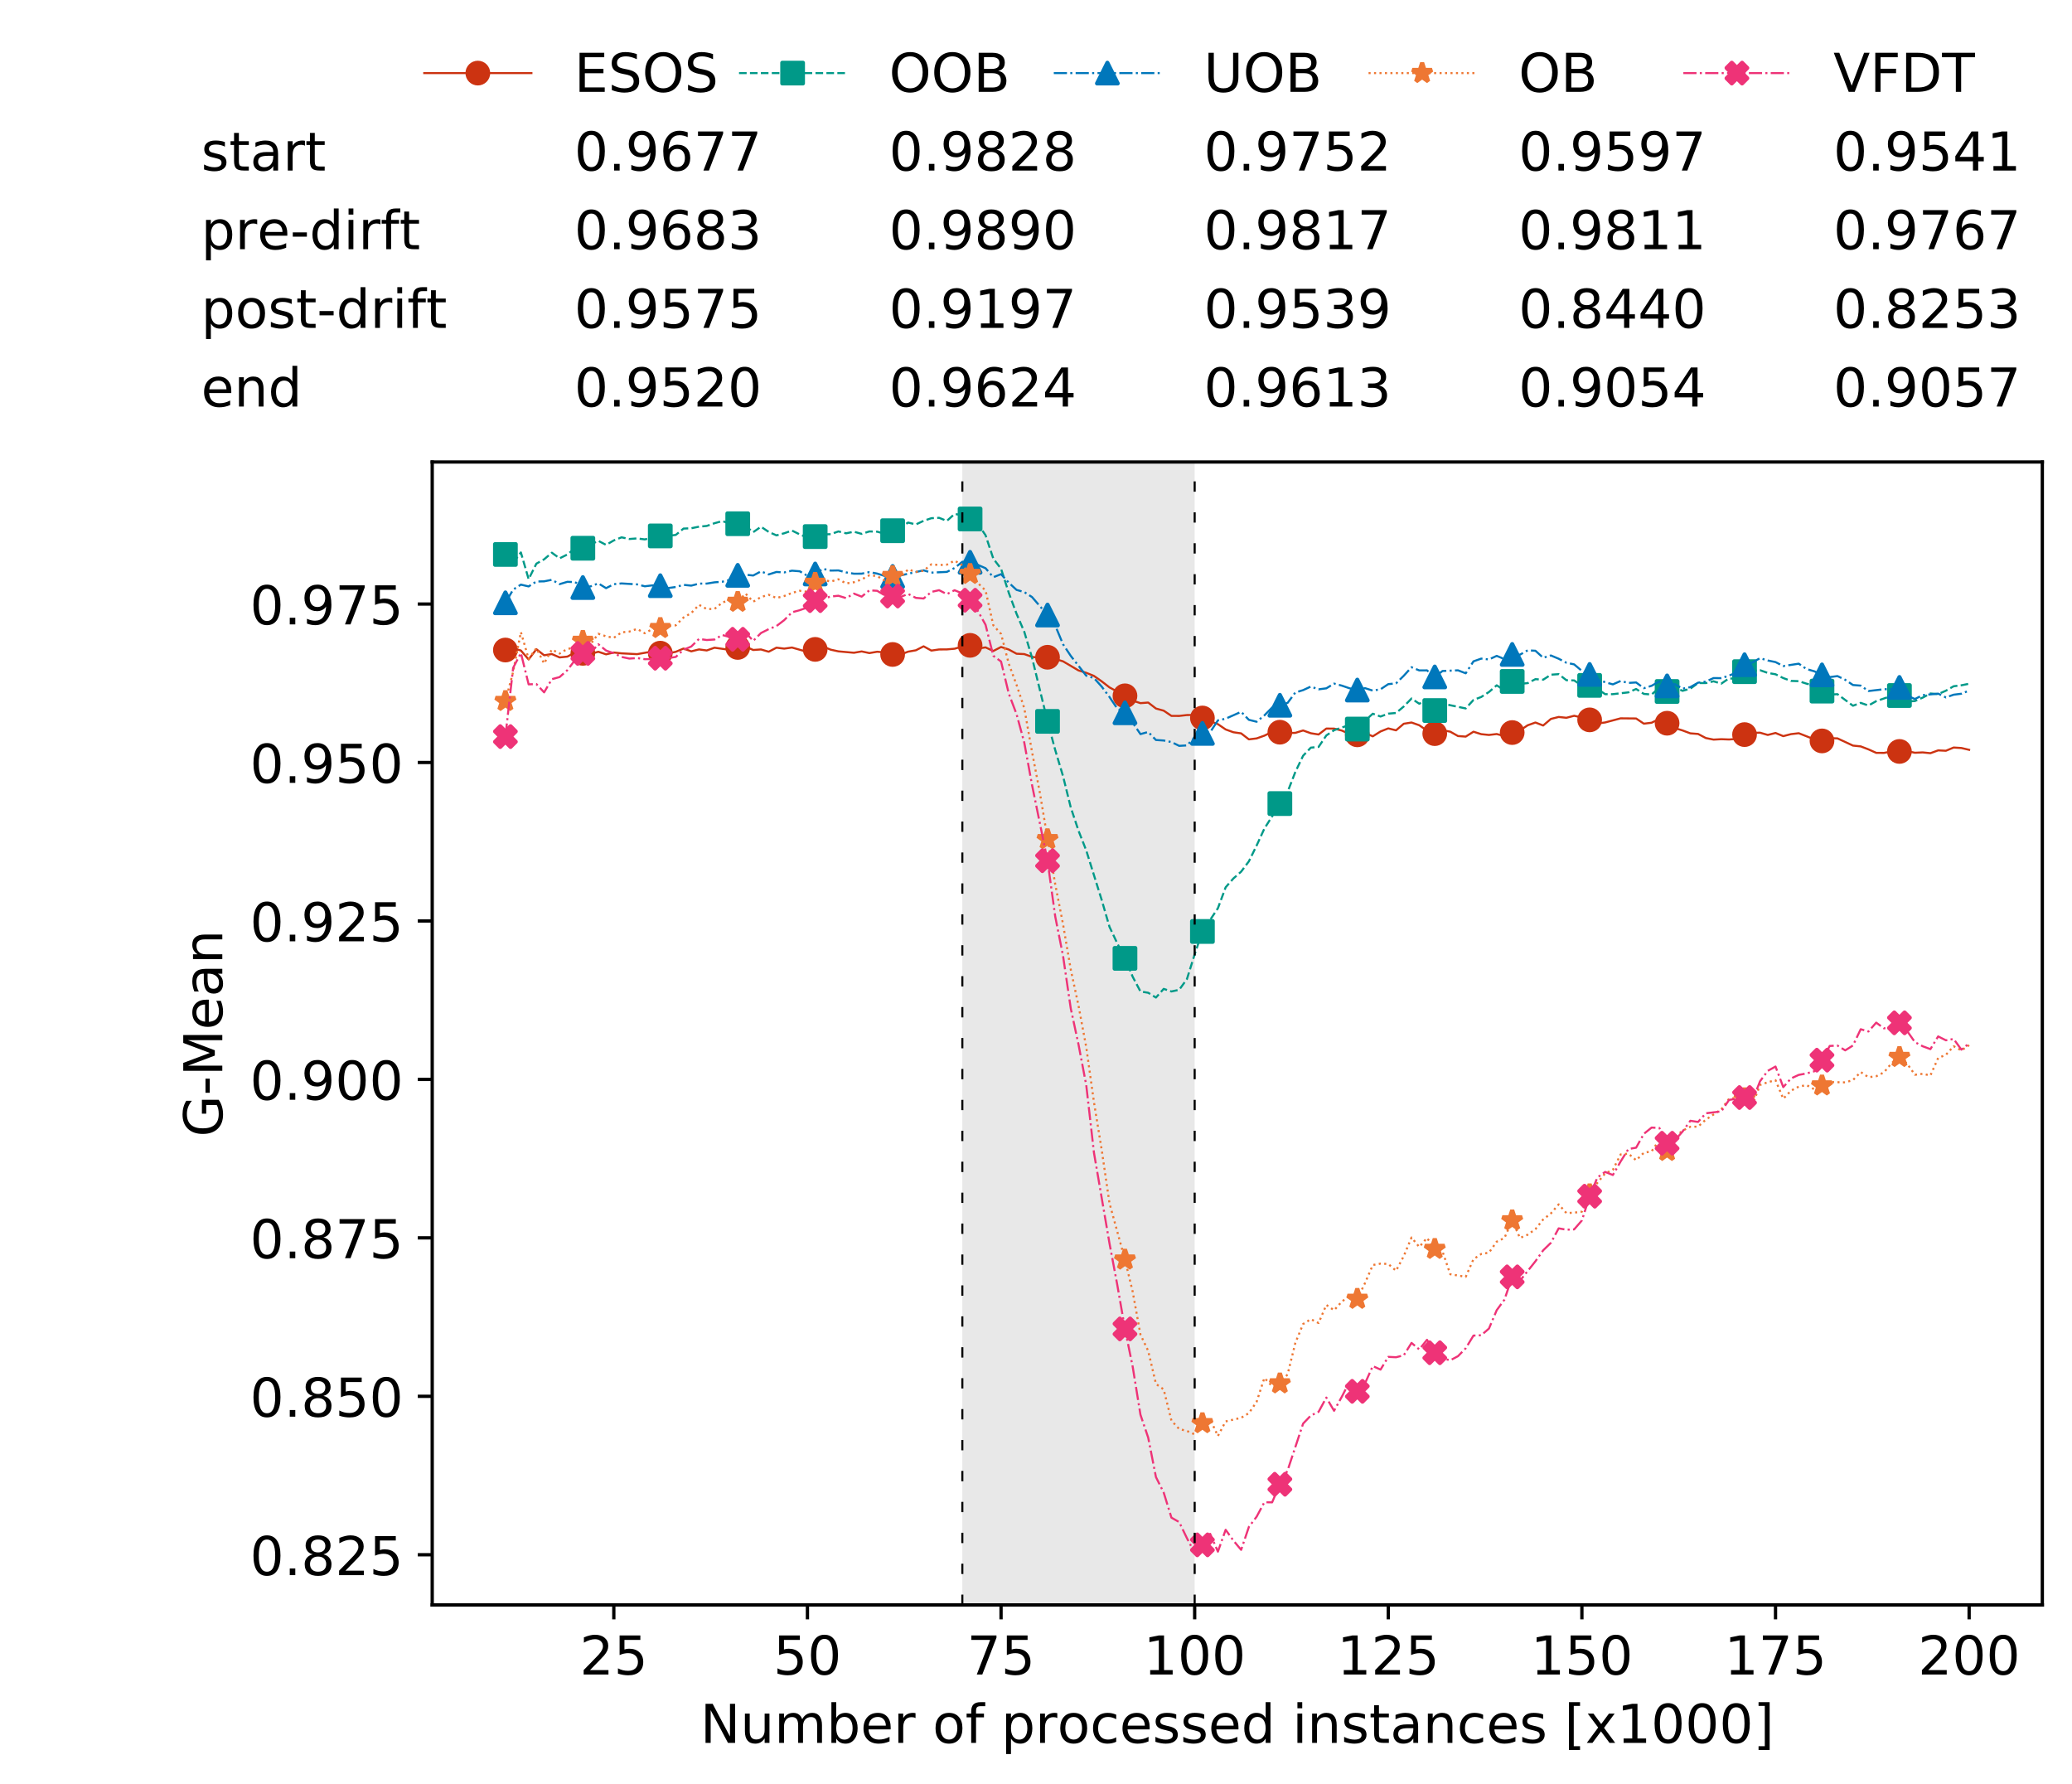 <?xml version="1.0" encoding="utf-8" standalone="no"?>
<!DOCTYPE svg PUBLIC "-//W3C//DTD SVG 1.1//EN"
  "http://www.w3.org/Graphics/SVG/1.1/DTD/svg11.dtd">
<!-- Created with matplotlib (https://matplotlib.org/) -->
<svg height="432.615pt" version="1.1" viewBox="0 0 502.65 432.615" width="502.65pt" xmlns="http://www.w3.org/2000/svg" xmlns:xlink="http://www.w3.org/1999/xlink">
 <defs>
  <style type="text/css">
*{stroke-linecap:butt;stroke-linejoin:round;white-space:pre;}
  </style>
 </defs>
 <g id="figure_1">
  <g id="patch_1">
   <path d="M 0 432.615 
L 502.65 432.615 
L 502.65 0 
L 0 0 
z
" style="fill:#ffffff;"/>
  </g>
  <g id="axes_1">
   <g id="patch_2">
    <path d="M 104.85 389.252 
L 495.45 389.252 
L 495.45 112.052 
L 104.85 112.052 
z
" style="fill:#ffffff;"/>
   </g>
   <g id="patch_3">
    <path clip-path="url(#p2e0742f5ae)" d="M 289.817 389.252 
L 289.817 112.052 
L 233.453 112.052 
L 233.453 389.252 
z
" style="fill:#d3d3d3;opacity:0.5;"/>
   </g>
   <g id="matplotlib.axis_1">
    <g id="xtick_1">
     <g id="line2d_1">
      <defs>
       <path d="M 0 0 
L 0 3.5 
" id="m979ca90d7a" style="stroke:#000000;stroke-width:0.8;"/>
      </defs>
      <g>
       <use style="stroke:#000000;stroke-width:0.8;" x="148.908" xlink:href="#m979ca90d7a" y="389.252"/>
      </g>
     </g>
     <g id="text_1">
      <!-- 25 -->
      <defs>
       <path d="M 19.188 8.297 
L 53.609 8.297 
L 53.609 0 
L 7.328 0 
L 7.328 8.297 
Q 12.938 14.109 22.625 23.891 
Q 32.328 33.688 34.812 36.531 
Q 39.547 41.844 41.422 45.531 
Q 43.312 49.219 43.312 52.781 
Q 43.312 58.594 39.234 62.25 
Q 35.156 65.922 28.609 65.922 
Q 23.969 65.922 18.812 64.312 
Q 13.672 62.703 7.812 59.422 
L 7.812 69.391 
Q 13.766 71.781 18.938 73 
Q 24.125 74.219 28.422 74.219 
Q 39.75 74.219 46.484 68.547 
Q 53.219 62.891 53.219 53.422 
Q 53.219 48.922 51.531 44.891 
Q 49.859 40.875 45.406 35.406 
Q 44.188 33.984 37.641 27.219 
Q 31.109 20.453 19.188 8.297 
z
" id="DejaVuSans-50"/>
       <path d="M 10.797 72.906 
L 49.516 72.906 
L 49.516 64.594 
L 19.828 64.594 
L 19.828 46.734 
Q 21.969 47.469 24.109 47.828 
Q 26.266 48.188 28.422 48.188 
Q 40.625 48.188 47.75 41.5 
Q 54.891 34.812 54.891 23.391 
Q 54.891 11.625 47.562 5.094 
Q 40.234 -1.422 26.906 -1.422 
Q 22.312 -1.422 17.547 -0.641 
Q 12.797 0.141 7.719 1.703 
L 7.719 11.625 
Q 12.109 9.234 16.797 8.062 
Q 21.484 6.891 26.703 6.891 
Q 35.156 6.891 40.078 11.328 
Q 45.016 15.766 45.016 23.391 
Q 45.016 31 40.078 35.438 
Q 35.156 39.891 26.703 39.891 
Q 22.75 39.891 18.812 39.016 
Q 14.891 38.141 10.797 36.281 
z
" id="DejaVuSans-53"/>
      </defs>
      <g transform="translate(140.636 406.13)scale(0.13 -0.13)">
       <use xlink:href="#DejaVuSans-50"/>
       <use x="63.623" xlink:href="#DejaVuSans-53"/>
      </g>
     </g>
    </g>
    <g id="xtick_2">
     <g id="line2d_2">
      <g>
       <use style="stroke:#000000;stroke-width:0.8;" x="195.877" xlink:href="#m979ca90d7a" y="389.252"/>
      </g>
     </g>
     <g id="text_2">
      <!-- 50 -->
      <defs>
       <path d="M 31.781 66.406 
Q 24.172 66.406 20.328 58.906 
Q 16.5 51.422 16.5 36.375 
Q 16.5 21.391 20.328 13.891 
Q 24.172 6.391 31.781 6.391 
Q 39.453 6.391 43.281 13.891 
Q 47.125 21.391 47.125 36.375 
Q 47.125 51.422 43.281 58.906 
Q 39.453 66.406 31.781 66.406 
z
M 31.781 74.219 
Q 44.047 74.219 50.516 64.516 
Q 56.984 54.828 56.984 36.375 
Q 56.984 17.969 50.516 8.266 
Q 44.047 -1.422 31.781 -1.422 
Q 19.531 -1.422 13.062 8.266 
Q 6.594 17.969 6.594 36.375 
Q 6.594 54.828 13.062 64.516 
Q 19.531 74.219 31.781 74.219 
z
" id="DejaVuSans-48"/>
      </defs>
      <g transform="translate(187.606 406.13)scale(0.13 -0.13)">
       <use xlink:href="#DejaVuSans-53"/>
       <use x="63.623" xlink:href="#DejaVuSans-48"/>
      </g>
     </g>
    </g>
    <g id="xtick_3">
     <g id="line2d_3">
      <g>
       <use style="stroke:#000000;stroke-width:0.8;" x="242.847" xlink:href="#m979ca90d7a" y="389.252"/>
      </g>
     </g>
     <g id="text_3">
      <!-- 75 -->
      <defs>
       <path d="M 8.203 72.906 
L 55.078 72.906 
L 55.078 68.703 
L 28.609 0 
L 18.312 0 
L 43.219 64.594 
L 8.203 64.594 
z
" id="DejaVuSans-55"/>
      </defs>
      <g transform="translate(234.576 406.13)scale(0.13 -0.13)">
       <use xlink:href="#DejaVuSans-55"/>
       <use x="63.623" xlink:href="#DejaVuSans-53"/>
      </g>
     </g>
    </g>
    <g id="xtick_4">
     <g id="line2d_4">
      <g>
       <use style="stroke:#000000;stroke-width:0.8;" x="289.817" xlink:href="#m979ca90d7a" y="389.252"/>
      </g>
     </g>
     <g id="text_4">
      <!-- 100 -->
      <defs>
       <path d="M 12.406 8.297 
L 28.516 8.297 
L 28.516 63.922 
L 10.984 60.406 
L 10.984 69.391 
L 28.422 72.906 
L 38.281 72.906 
L 38.281 8.297 
L 54.391 8.297 
L 54.391 0 
L 12.406 0 
z
" id="DejaVuSans-49"/>
      </defs>
      <g transform="translate(277.41 406.13)scale(0.13 -0.13)">
       <use xlink:href="#DejaVuSans-49"/>
       <use x="63.623" xlink:href="#DejaVuSans-48"/>
       <use x="127.246" xlink:href="#DejaVuSans-48"/>
      </g>
     </g>
    </g>
    <g id="xtick_5">
     <g id="line2d_5">
      <g>
       <use style="stroke:#000000;stroke-width:0.8;" x="336.786" xlink:href="#m979ca90d7a" y="389.252"/>
      </g>
     </g>
     <g id="text_5">
      <!-- 125 -->
      <g transform="translate(324.379 406.13)scale(0.13 -0.13)">
       <use xlink:href="#DejaVuSans-49"/>
       <use x="63.623" xlink:href="#DejaVuSans-50"/>
       <use x="127.246" xlink:href="#DejaVuSans-53"/>
      </g>
     </g>
    </g>
    <g id="xtick_6">
     <g id="line2d_6">
      <g>
       <use style="stroke:#000000;stroke-width:0.8;" x="383.756" xlink:href="#m979ca90d7a" y="389.252"/>
      </g>
     </g>
     <g id="text_6">
      <!-- 150 -->
      <g transform="translate(371.349 406.13)scale(0.13 -0.13)">
       <use xlink:href="#DejaVuSans-49"/>
       <use x="63.623" xlink:href="#DejaVuSans-53"/>
       <use x="127.246" xlink:href="#DejaVuSans-48"/>
      </g>
     </g>
    </g>
    <g id="xtick_7">
     <g id="line2d_7">
      <g>
       <use style="stroke:#000000;stroke-width:0.8;" x="430.726" xlink:href="#m979ca90d7a" y="389.252"/>
      </g>
     </g>
     <g id="text_7">
      <!-- 175 -->
      <g transform="translate(418.319 406.13)scale(0.13 -0.13)">
       <use xlink:href="#DejaVuSans-49"/>
       <use x="63.623" xlink:href="#DejaVuSans-55"/>
       <use x="127.246" xlink:href="#DejaVuSans-53"/>
      </g>
     </g>
    </g>
    <g id="xtick_8">
     <g id="line2d_8">
      <g>
       <use style="stroke:#000000;stroke-width:0.8;" x="477.695" xlink:href="#m979ca90d7a" y="389.252"/>
      </g>
     </g>
     <g id="text_8">
      <!-- 200 -->
      <g transform="translate(465.289 406.13)scale(0.13 -0.13)">
       <use xlink:href="#DejaVuSans-50"/>
       <use x="63.623" xlink:href="#DejaVuSans-48"/>
       <use x="127.246" xlink:href="#DejaVuSans-48"/>
      </g>
     </g>
    </g>
    <g id="text_9">
     <!-- Number of processed instances [x1000] -->
     <defs>
      <path d="M 9.812 72.906 
L 23.094 72.906 
L 55.422 11.922 
L 55.422 72.906 
L 64.984 72.906 
L 64.984 0 
L 51.703 0 
L 19.391 60.984 
L 19.391 0 
L 9.812 0 
z
" id="DejaVuSans-78"/>
      <path d="M 8.5 21.578 
L 8.5 54.688 
L 17.484 54.688 
L 17.484 21.922 
Q 17.484 14.156 20.5 10.266 
Q 23.531 6.391 29.594 6.391 
Q 36.859 6.391 41.078 11.031 
Q 45.312 15.672 45.312 23.688 
L 45.312 54.688 
L 54.297 54.688 
L 54.297 0 
L 45.312 0 
L 45.312 8.406 
Q 42.047 3.422 37.719 1 
Q 33.406 -1.422 27.688 -1.422 
Q 18.266 -1.422 13.375 4.438 
Q 8.5 10.297 8.5 21.578 
z
M 31.109 56 
z
" id="DejaVuSans-117"/>
      <path d="M 52 44.188 
Q 55.375 50.25 60.062 53.125 
Q 64.75 56 71.094 56 
Q 79.641 56 84.281 50.016 
Q 88.922 44.047 88.922 33.016 
L 88.922 0 
L 79.891 0 
L 79.891 32.719 
Q 79.891 40.578 77.094 44.375 
Q 74.312 48.188 68.609 48.188 
Q 61.625 48.188 57.562 43.547 
Q 53.516 38.922 53.516 30.906 
L 53.516 0 
L 44.484 0 
L 44.484 32.719 
Q 44.484 40.625 41.703 44.406 
Q 38.922 48.188 33.109 48.188 
Q 26.219 48.188 22.156 43.531 
Q 18.109 38.875 18.109 30.906 
L 18.109 0 
L 9.078 0 
L 9.078 54.688 
L 18.109 54.688 
L 18.109 46.188 
Q 21.188 51.219 25.484 53.609 
Q 29.781 56 35.688 56 
Q 41.656 56 45.828 52.969 
Q 50 49.953 52 44.188 
z
" id="DejaVuSans-109"/>
      <path d="M 48.688 27.297 
Q 48.688 37.203 44.609 42.844 
Q 40.531 48.484 33.406 48.484 
Q 26.266 48.484 22.188 42.844 
Q 18.109 37.203 18.109 27.297 
Q 18.109 17.391 22.188 11.75 
Q 26.266 6.109 33.406 6.109 
Q 40.531 6.109 44.609 11.75 
Q 48.688 17.391 48.688 27.297 
z
M 18.109 46.391 
Q 20.953 51.266 25.266 53.625 
Q 29.594 56 35.594 56 
Q 45.562 56 51.781 48.094 
Q 58.016 40.188 58.016 27.297 
Q 58.016 14.406 51.781 6.484 
Q 45.562 -1.422 35.594 -1.422 
Q 29.594 -1.422 25.266 0.953 
Q 20.953 3.328 18.109 8.203 
L 18.109 0 
L 9.078 0 
L 9.078 75.984 
L 18.109 75.984 
z
" id="DejaVuSans-98"/>
      <path d="M 56.203 29.594 
L 56.203 25.203 
L 14.891 25.203 
Q 15.484 15.922 20.484 11.062 
Q 25.484 6.203 34.422 6.203 
Q 39.594 6.203 44.453 7.469 
Q 49.312 8.734 54.109 11.281 
L 54.109 2.781 
Q 49.266 0.734 44.188 -0.344 
Q 39.109 -1.422 33.891 -1.422 
Q 20.797 -1.422 13.156 6.188 
Q 5.516 13.812 5.516 26.812 
Q 5.516 40.234 12.766 48.109 
Q 20.016 56 32.328 56 
Q 43.359 56 49.781 48.891 
Q 56.203 41.797 56.203 29.594 
z
M 47.219 32.234 
Q 47.125 39.594 43.094 43.984 
Q 39.062 48.391 32.422 48.391 
Q 24.906 48.391 20.391 44.141 
Q 15.875 39.891 15.188 32.172 
z
" id="DejaVuSans-101"/>
      <path d="M 41.109 46.297 
Q 39.594 47.172 37.812 47.578 
Q 36.031 48 33.891 48 
Q 26.266 48 22.188 43.047 
Q 18.109 38.094 18.109 28.812 
L 18.109 0 
L 9.078 0 
L 9.078 54.688 
L 18.109 54.688 
L 18.109 46.188 
Q 20.953 51.172 25.484 53.578 
Q 30.031 56 36.531 56 
Q 37.453 56 38.578 55.875 
Q 39.703 55.766 41.062 55.516 
z
" id="DejaVuSans-114"/>
      <path id="DejaVuSans-32"/>
      <path d="M 30.609 48.391 
Q 23.391 48.391 19.188 42.75 
Q 14.984 37.109 14.984 27.297 
Q 14.984 17.484 19.156 11.844 
Q 23.344 6.203 30.609 6.203 
Q 37.797 6.203 41.984 11.859 
Q 46.188 17.531 46.188 27.297 
Q 46.188 37.016 41.984 42.703 
Q 37.797 48.391 30.609 48.391 
z
M 30.609 56 
Q 42.328 56 49.016 48.375 
Q 55.719 40.766 55.719 27.297 
Q 55.719 13.875 49.016 6.219 
Q 42.328 -1.422 30.609 -1.422 
Q 18.844 -1.422 12.172 6.219 
Q 5.516 13.875 5.516 27.297 
Q 5.516 40.766 12.172 48.375 
Q 18.844 56 30.609 56 
z
" id="DejaVuSans-111"/>
      <path d="M 37.109 75.984 
L 37.109 68.5 
L 28.516 68.5 
Q 23.688 68.5 21.797 66.547 
Q 19.922 64.594 19.922 59.516 
L 19.922 54.688 
L 34.719 54.688 
L 34.719 47.703 
L 19.922 47.703 
L 19.922 0 
L 10.891 0 
L 10.891 47.703 
L 2.297 47.703 
L 2.297 54.688 
L 10.891 54.688 
L 10.891 58.5 
Q 10.891 67.625 15.141 71.797 
Q 19.391 75.984 28.609 75.984 
z
" id="DejaVuSans-102"/>
      <path d="M 18.109 8.203 
L 18.109 -20.797 
L 9.078 -20.797 
L 9.078 54.688 
L 18.109 54.688 
L 18.109 46.391 
Q 20.953 51.266 25.266 53.625 
Q 29.594 56 35.594 56 
Q 45.562 56 51.781 48.094 
Q 58.016 40.188 58.016 27.297 
Q 58.016 14.406 51.781 6.484 
Q 45.562 -1.422 35.594 -1.422 
Q 29.594 -1.422 25.266 0.953 
Q 20.953 3.328 18.109 8.203 
z
M 48.688 27.297 
Q 48.688 37.203 44.609 42.844 
Q 40.531 48.484 33.406 48.484 
Q 26.266 48.484 22.188 42.844 
Q 18.109 37.203 18.109 27.297 
Q 18.109 17.391 22.188 11.75 
Q 26.266 6.109 33.406 6.109 
Q 40.531 6.109 44.609 11.75 
Q 48.688 17.391 48.688 27.297 
z
" id="DejaVuSans-112"/>
      <path d="M 48.781 52.594 
L 48.781 44.188 
Q 44.969 46.297 41.141 47.344 
Q 37.312 48.391 33.406 48.391 
Q 24.656 48.391 19.812 42.844 
Q 14.984 37.312 14.984 27.297 
Q 14.984 17.281 19.812 11.734 
Q 24.656 6.203 33.406 6.203 
Q 37.312 6.203 41.141 7.25 
Q 44.969 8.297 48.781 10.406 
L 48.781 2.094 
Q 45.016 0.344 40.984 -0.531 
Q 36.969 -1.422 32.422 -1.422 
Q 20.062 -1.422 12.781 6.344 
Q 5.516 14.109 5.516 27.297 
Q 5.516 40.672 12.859 48.328 
Q 20.219 56 33.016 56 
Q 37.156 56 41.109 55.141 
Q 45.062 54.297 48.781 52.594 
z
" id="DejaVuSans-99"/>
      <path d="M 44.281 53.078 
L 44.281 44.578 
Q 40.484 46.531 36.375 47.5 
Q 32.281 48.484 27.875 48.484 
Q 21.188 48.484 17.844 46.438 
Q 14.5 44.391 14.5 40.281 
Q 14.5 37.156 16.891 35.375 
Q 19.281 33.594 26.516 31.984 
L 29.594 31.297 
Q 39.156 29.25 43.188 25.516 
Q 47.219 21.781 47.219 15.094 
Q 47.219 7.469 41.188 3.016 
Q 35.156 -1.422 24.609 -1.422 
Q 20.219 -1.422 15.453 -0.562 
Q 10.688 0.297 5.422 2 
L 5.422 11.281 
Q 10.406 8.688 15.234 7.391 
Q 20.062 6.109 24.812 6.109 
Q 31.156 6.109 34.562 8.281 
Q 37.984 10.453 37.984 14.406 
Q 37.984 18.062 35.516 20.016 
Q 33.062 21.969 24.703 23.781 
L 21.578 24.516 
Q 13.234 26.266 9.516 29.906 
Q 5.812 33.547 5.812 39.891 
Q 5.812 47.609 11.281 51.797 
Q 16.75 56 26.812 56 
Q 31.781 56 36.172 55.266 
Q 40.578 54.547 44.281 53.078 
z
" id="DejaVuSans-115"/>
      <path d="M 45.406 46.391 
L 45.406 75.984 
L 54.391 75.984 
L 54.391 0 
L 45.406 0 
L 45.406 8.203 
Q 42.578 3.328 38.25 0.953 
Q 33.938 -1.422 27.875 -1.422 
Q 17.969 -1.422 11.734 6.484 
Q 5.516 14.406 5.516 27.297 
Q 5.516 40.188 11.734 48.094 
Q 17.969 56 27.875 56 
Q 33.938 56 38.25 53.625 
Q 42.578 51.266 45.406 46.391 
z
M 14.797 27.297 
Q 14.797 17.391 18.875 11.75 
Q 22.953 6.109 30.078 6.109 
Q 37.203 6.109 41.297 11.75 
Q 45.406 17.391 45.406 27.297 
Q 45.406 37.203 41.297 42.844 
Q 37.203 48.484 30.078 48.484 
Q 22.953 48.484 18.875 42.844 
Q 14.797 37.203 14.797 27.297 
z
" id="DejaVuSans-100"/>
      <path d="M 9.422 54.688 
L 18.406 54.688 
L 18.406 0 
L 9.422 0 
z
M 9.422 75.984 
L 18.406 75.984 
L 18.406 64.594 
L 9.422 64.594 
z
" id="DejaVuSans-105"/>
      <path d="M 54.891 33.016 
L 54.891 0 
L 45.906 0 
L 45.906 32.719 
Q 45.906 40.484 42.875 44.328 
Q 39.844 48.188 33.797 48.188 
Q 26.516 48.188 22.312 43.547 
Q 18.109 38.922 18.109 30.906 
L 18.109 0 
L 9.078 0 
L 9.078 54.688 
L 18.109 54.688 
L 18.109 46.188 
Q 21.344 51.125 25.703 53.562 
Q 30.078 56 35.797 56 
Q 45.219 56 50.047 50.172 
Q 54.891 44.344 54.891 33.016 
z
" id="DejaVuSans-110"/>
      <path d="M 18.312 70.219 
L 18.312 54.688 
L 36.812 54.688 
L 36.812 47.703 
L 18.312 47.703 
L 18.312 18.016 
Q 18.312 11.328 20.141 9.422 
Q 21.969 7.516 27.594 7.516 
L 36.812 7.516 
L 36.812 0 
L 27.594 0 
Q 17.188 0 13.234 3.875 
Q 9.281 7.766 9.281 18.016 
L 9.281 47.703 
L 2.688 47.703 
L 2.688 54.688 
L 9.281 54.688 
L 9.281 70.219 
z
" id="DejaVuSans-116"/>
      <path d="M 34.281 27.484 
Q 23.391 27.484 19.188 25 
Q 14.984 22.516 14.984 16.5 
Q 14.984 11.719 18.141 8.906 
Q 21.297 6.109 26.703 6.109 
Q 34.188 6.109 38.703 11.406 
Q 43.219 16.703 43.219 25.484 
L 43.219 27.484 
z
M 52.203 31.203 
L 52.203 0 
L 43.219 0 
L 43.219 8.297 
Q 40.141 3.328 35.547 0.953 
Q 30.953 -1.422 24.312 -1.422 
Q 15.922 -1.422 10.953 3.297 
Q 6 8.016 6 15.922 
Q 6 25.141 12.172 29.828 
Q 18.359 34.516 30.609 34.516 
L 43.219 34.516 
L 43.219 35.406 
Q 43.219 41.609 39.141 45 
Q 35.062 48.391 27.688 48.391 
Q 23 48.391 18.547 47.266 
Q 14.109 46.141 10.016 43.891 
L 10.016 52.203 
Q 14.938 54.109 19.578 55.047 
Q 24.219 56 28.609 56 
Q 40.484 56 46.344 49.844 
Q 52.203 43.703 52.203 31.203 
z
" id="DejaVuSans-97"/>
      <path d="M 8.594 75.984 
L 29.297 75.984 
L 29.297 69 
L 17.578 69 
L 17.578 -6.203 
L 29.297 -6.203 
L 29.297 -13.188 
L 8.594 -13.188 
z
" id="DejaVuSans-91"/>
      <path d="M 54.891 54.688 
L 35.109 28.078 
L 55.906 0 
L 45.312 0 
L 29.391 21.484 
L 13.484 0 
L 2.875 0 
L 24.125 28.609 
L 4.688 54.688 
L 15.281 54.688 
L 29.781 35.203 
L 44.281 54.688 
z
" id="DejaVuSans-120"/>
      <path d="M 30.422 75.984 
L 30.422 -13.188 
L 9.719 -13.188 
L 9.719 -6.203 
L 21.391 -6.203 
L 21.391 69 
L 9.719 69 
L 9.719 75.984 
z
" id="DejaVuSans-93"/>
     </defs>
     <g transform="translate(169.881 422.711)scale(0.13 -0.13)">
      <use xlink:href="#DejaVuSans-78"/>
      <use x="74.805" xlink:href="#DejaVuSans-117"/>
      <use x="138.184" xlink:href="#DejaVuSans-109"/>
      <use x="235.596" xlink:href="#DejaVuSans-98"/>
      <use x="299.072" xlink:href="#DejaVuSans-101"/>
      <use x="360.596" xlink:href="#DejaVuSans-114"/>
      <use x="401.709" xlink:href="#DejaVuSans-32"/>
      <use x="433.496" xlink:href="#DejaVuSans-111"/>
      <use x="494.678" xlink:href="#DejaVuSans-102"/>
      <use x="529.883" xlink:href="#DejaVuSans-32"/>
      <use x="561.67" xlink:href="#DejaVuSans-112"/>
      <use x="625.146" xlink:href="#DejaVuSans-114"/>
      <use x="666.229" xlink:href="#DejaVuSans-111"/>
      <use x="727.41" xlink:href="#DejaVuSans-99"/>
      <use x="782.391" xlink:href="#DejaVuSans-101"/>
      <use x="843.914" xlink:href="#DejaVuSans-115"/>
      <use x="896.014" xlink:href="#DejaVuSans-115"/>
      <use x="948.113" xlink:href="#DejaVuSans-101"/>
      <use x="1009.637" xlink:href="#DejaVuSans-100"/>
      <use x="1073.113" xlink:href="#DejaVuSans-32"/>
      <use x="1104.9" xlink:href="#DejaVuSans-105"/>
      <use x="1132.684" xlink:href="#DejaVuSans-110"/>
      <use x="1196.062" xlink:href="#DejaVuSans-115"/>
      <use x="1248.162" xlink:href="#DejaVuSans-116"/>
      <use x="1287.371" xlink:href="#DejaVuSans-97"/>
      <use x="1348.65" xlink:href="#DejaVuSans-110"/>
      <use x="1412.029" xlink:href="#DejaVuSans-99"/>
      <use x="1467.01" xlink:href="#DejaVuSans-101"/>
      <use x="1528.533" xlink:href="#DejaVuSans-115"/>
      <use x="1580.633" xlink:href="#DejaVuSans-32"/>
      <use x="1612.42" xlink:href="#DejaVuSans-91"/>
      <use x="1651.434" xlink:href="#DejaVuSans-120"/>
      <use x="1710.613" xlink:href="#DejaVuSans-49"/>
      <use x="1774.236" xlink:href="#DejaVuSans-48"/>
      <use x="1837.859" xlink:href="#DejaVuSans-48"/>
      <use x="1901.482" xlink:href="#DejaVuSans-48"/>
      <use x="1965.105" xlink:href="#DejaVuSans-93"/>
     </g>
    </g>
   </g>
   <g id="matplotlib.axis_2">
    <g id="ytick_1">
     <g id="line2d_9">
      <defs>
       <path d="M 0 0 
L -3.5 0 
" id="m09bbf98be9" style="stroke:#000000;stroke-width:0.8;"/>
      </defs>
      <g>
       <use style="stroke:#000000;stroke-width:0.8;" x="104.85" xlink:href="#m09bbf98be9" y="377.084"/>
      </g>
     </g>
     <g id="text_10">
      <!-- 0.825 -->
      <defs>
       <path d="M 10.688 12.406 
L 21 12.406 
L 21 0 
L 10.688 0 
z
" id="DejaVuSans-46"/>
       <path d="M 31.781 34.625 
Q 24.75 34.625 20.719 30.859 
Q 16.703 27.094 16.703 20.516 
Q 16.703 13.922 20.719 10.156 
Q 24.75 6.391 31.781 6.391 
Q 38.812 6.391 42.859 10.172 
Q 46.922 13.969 46.922 20.516 
Q 46.922 27.094 42.891 30.859 
Q 38.875 34.625 31.781 34.625 
z
M 21.922 38.812 
Q 15.578 40.375 12.031 44.719 
Q 8.5 49.078 8.5 55.328 
Q 8.5 64.062 14.719 69.141 
Q 20.953 74.219 31.781 74.219 
Q 42.672 74.219 48.875 69.141 
Q 55.078 64.062 55.078 55.328 
Q 55.078 49.078 51.531 44.719 
Q 48 40.375 41.703 38.812 
Q 48.828 37.156 52.797 32.312 
Q 56.781 27.484 56.781 20.516 
Q 56.781 9.906 50.312 4.234 
Q 43.844 -1.422 31.781 -1.422 
Q 19.734 -1.422 13.25 4.234 
Q 6.781 9.906 6.781 20.516 
Q 6.781 27.484 10.781 32.312 
Q 14.797 37.156 21.922 38.812 
z
M 18.312 54.391 
Q 18.312 48.734 21.844 45.562 
Q 25.391 42.391 31.781 42.391 
Q 38.141 42.391 41.719 45.562 
Q 45.312 48.734 45.312 54.391 
Q 45.312 60.062 41.719 63.234 
Q 38.141 66.406 31.781 66.406 
Q 25.391 66.406 21.844 63.234 
Q 18.312 60.062 18.312 54.391 
z
" id="DejaVuSans-56"/>
      </defs>
      <g transform="translate(60.633 382.023)scale(0.13 -0.13)">
       <use xlink:href="#DejaVuSans-48"/>
       <use x="63.623" xlink:href="#DejaVuSans-46"/>
       <use x="95.41" xlink:href="#DejaVuSans-56"/>
       <use x="159.033" xlink:href="#DejaVuSans-50"/>
       <use x="222.656" xlink:href="#DejaVuSans-53"/>
      </g>
     </g>
    </g>
    <g id="ytick_2">
     <g id="line2d_10">
      <g>
       <use style="stroke:#000000;stroke-width:0.8;" x="104.85" xlink:href="#m09bbf98be9" y="338.653"/>
      </g>
     </g>
     <g id="text_11">
      <!-- 0.850 -->
      <g transform="translate(60.633 343.592)scale(0.13 -0.13)">
       <use xlink:href="#DejaVuSans-48"/>
       <use x="63.623" xlink:href="#DejaVuSans-46"/>
       <use x="95.41" xlink:href="#DejaVuSans-56"/>
       <use x="159.033" xlink:href="#DejaVuSans-53"/>
       <use x="222.656" xlink:href="#DejaVuSans-48"/>
      </g>
     </g>
    </g>
    <g id="ytick_3">
     <g id="line2d_11">
      <g>
       <use style="stroke:#000000;stroke-width:0.8;" x="104.85" xlink:href="#m09bbf98be9" y="300.222"/>
      </g>
     </g>
     <g id="text_12">
      <!-- 0.875 -->
      <g transform="translate(60.633 305.161)scale(0.13 -0.13)">
       <use xlink:href="#DejaVuSans-48"/>
       <use x="63.623" xlink:href="#DejaVuSans-46"/>
       <use x="95.41" xlink:href="#DejaVuSans-56"/>
       <use x="159.033" xlink:href="#DejaVuSans-55"/>
       <use x="222.656" xlink:href="#DejaVuSans-53"/>
      </g>
     </g>
    </g>
    <g id="ytick_4">
     <g id="line2d_12">
      <g>
       <use style="stroke:#000000;stroke-width:0.8;" x="104.85" xlink:href="#m09bbf98be9" y="261.791"/>
      </g>
     </g>
     <g id="text_13">
      <!-- 0.900 -->
      <defs>
       <path d="M 10.984 1.516 
L 10.984 10.5 
Q 14.703 8.734 18.5 7.812 
Q 22.312 6.891 25.984 6.891 
Q 35.75 6.891 40.891 13.453 
Q 46.047 20.016 46.781 33.406 
Q 43.953 29.203 39.594 26.953 
Q 35.25 24.703 29.984 24.703 
Q 19.047 24.703 12.672 31.312 
Q 6.297 37.938 6.297 49.422 
Q 6.297 60.641 12.938 67.422 
Q 19.578 74.219 30.609 74.219 
Q 43.266 74.219 49.922 64.516 
Q 56.594 54.828 56.594 36.375 
Q 56.594 19.141 48.406 8.859 
Q 40.234 -1.422 26.422 -1.422 
Q 22.703 -1.422 18.891 -0.688 
Q 15.094 0.047 10.984 1.516 
z
M 30.609 32.422 
Q 37.25 32.422 41.125 36.953 
Q 45.016 41.5 45.016 49.422 
Q 45.016 57.281 41.125 61.844 
Q 37.25 66.406 30.609 66.406 
Q 23.969 66.406 20.094 61.844 
Q 16.219 57.281 16.219 49.422 
Q 16.219 41.5 20.094 36.953 
Q 23.969 32.422 30.609 32.422 
z
" id="DejaVuSans-57"/>
      </defs>
      <g transform="translate(60.633 266.73)scale(0.13 -0.13)">
       <use xlink:href="#DejaVuSans-48"/>
       <use x="63.623" xlink:href="#DejaVuSans-46"/>
       <use x="95.41" xlink:href="#DejaVuSans-57"/>
       <use x="159.033" xlink:href="#DejaVuSans-48"/>
       <use x="222.656" xlink:href="#DejaVuSans-48"/>
      </g>
     </g>
    </g>
    <g id="ytick_5">
     <g id="line2d_13">
      <g>
       <use style="stroke:#000000;stroke-width:0.8;" x="104.85" xlink:href="#m09bbf98be9" y="223.361"/>
      </g>
     </g>
     <g id="text_14">
      <!-- 0.925 -->
      <g transform="translate(60.633 228.3)scale(0.13 -0.13)">
       <use xlink:href="#DejaVuSans-48"/>
       <use x="63.623" xlink:href="#DejaVuSans-46"/>
       <use x="95.41" xlink:href="#DejaVuSans-57"/>
       <use x="159.033" xlink:href="#DejaVuSans-50"/>
       <use x="222.656" xlink:href="#DejaVuSans-53"/>
      </g>
     </g>
    </g>
    <g id="ytick_6">
     <g id="line2d_14">
      <g>
       <use style="stroke:#000000;stroke-width:0.8;" x="104.85" xlink:href="#m09bbf98be9" y="184.93"/>
      </g>
     </g>
     <g id="text_15">
      <!-- 0.950 -->
      <g transform="translate(60.633 189.869)scale(0.13 -0.13)">
       <use xlink:href="#DejaVuSans-48"/>
       <use x="63.623" xlink:href="#DejaVuSans-46"/>
       <use x="95.41" xlink:href="#DejaVuSans-57"/>
       <use x="159.033" xlink:href="#DejaVuSans-53"/>
       <use x="222.656" xlink:href="#DejaVuSans-48"/>
      </g>
     </g>
    </g>
    <g id="ytick_7">
     <g id="line2d_15">
      <g>
       <use style="stroke:#000000;stroke-width:0.8;" x="104.85" xlink:href="#m09bbf98be9" y="146.499"/>
      </g>
     </g>
     <g id="text_16">
      <!-- 0.975 -->
      <g transform="translate(60.633 151.438)scale(0.13 -0.13)">
       <use xlink:href="#DejaVuSans-48"/>
       <use x="63.623" xlink:href="#DejaVuSans-46"/>
       <use x="95.41" xlink:href="#DejaVuSans-57"/>
       <use x="159.033" xlink:href="#DejaVuSans-55"/>
       <use x="222.656" xlink:href="#DejaVuSans-53"/>
      </g>
     </g>
    </g>
    <g id="text_17">
     <!-- G-Mean -->
     <defs>
      <path d="M 59.516 10.406 
L 59.516 29.984 
L 43.406 29.984 
L 43.406 38.094 
L 69.281 38.094 
L 69.281 6.781 
Q 63.578 2.734 56.688 0.656 
Q 49.812 -1.422 42 -1.422 
Q 24.906 -1.422 15.25 8.562 
Q 5.609 18.562 5.609 36.375 
Q 5.609 54.25 15.25 64.234 
Q 24.906 74.219 42 74.219 
Q 49.125 74.219 55.547 72.453 
Q 61.969 70.703 67.391 67.281 
L 67.391 56.781 
Q 61.922 61.422 55.766 63.766 
Q 49.609 66.109 42.828 66.109 
Q 29.438 66.109 22.719 58.641 
Q 16.016 51.172 16.016 36.375 
Q 16.016 21.625 22.719 14.156 
Q 29.438 6.688 42.828 6.688 
Q 48.047 6.688 52.141 7.594 
Q 56.25 8.5 59.516 10.406 
z
" id="DejaVuSans-71"/>
      <path d="M 4.891 31.391 
L 31.203 31.391 
L 31.203 23.391 
L 4.891 23.391 
z
" id="DejaVuSans-45"/>
      <path d="M 9.812 72.906 
L 24.516 72.906 
L 43.109 23.297 
L 61.812 72.906 
L 76.516 72.906 
L 76.516 0 
L 66.891 0 
L 66.891 64.016 
L 48.094 14.016 
L 38.188 14.016 
L 19.391 64.016 
L 19.391 0 
L 9.812 0 
z
" id="DejaVuSans-77"/>
     </defs>
     <g transform="translate(53.93 275.744)rotate(-90)scale(0.13 -0.13)">
      <use xlink:href="#DejaVuSans-71"/>
      <use x="77.49" xlink:href="#DejaVuSans-45"/>
      <use x="113.574" xlink:href="#DejaVuSans-77"/>
      <use x="199.854" xlink:href="#DejaVuSans-101"/>
      <use x="261.377" xlink:href="#DejaVuSans-97"/>
      <use x="322.656" xlink:href="#DejaVuSans-110"/>
     </g>
    </g>
   </g>
   <g id="line2d_16"/>
   <g id="line2d_17"/>
   <g id="line2d_18"/>
   <g id="line2d_19"/>
   <g id="line2d_20"/>
   <g id="line2d_21">
    <path clip-path="url(#p2e0742f5ae)" d="M 122.605 157.655 
L 124.483 157.24 
L 126.362 157.77 
L 128.241 159.942 
L 130.12 157.456 
L 131.998 158.924 
L 133.877 158.632 
L 135.756 159.445 
L 137.635 159.253 
L 139.514 158.262 
L 143.271 158.598 
L 145.15 158.073 
L 147.029 158.697 
L 148.908 158.259 
L 150.786 158.457 
L 154.544 158.656 
L 158.302 157.997 
L 160.18 158.414 
L 162.059 158.474 
L 163.938 158.085 
L 165.817 157.296 
L 167.695 157.974 
L 169.574 157.505 
L 171.453 157.759 
L 173.332 157.091 
L 177.089 157.625 
L 178.968 157.025 
L 180.847 156.815 
L 182.726 157.643 
L 184.605 157.514 
L 186.483 158.066 
L 188.362 157.08 
L 190.241 157.313 
L 192.12 157.049 
L 195.877 158.115 
L 199.635 156.789 
L 201.514 157.567 
L 203.392 157.977 
L 207.15 158.317 
L 209.029 157.995 
L 210.908 158.392 
L 212.786 158.07 
L 214.665 158.233 
L 216.544 158.73 
L 218.423 158.774 
L 220.302 158.047 
L 222.18 157.718 
L 224.059 156.754 
L 225.938 157.787 
L 227.817 157.513 
L 229.695 157.503 
L 231.574 157.334 
L 233.453 156.81 
L 235.332 156.52 
L 237.211 157.308 
L 239.089 157.012 
L 240.968 157.888 
L 242.847 156.917 
L 244.726 157.534 
L 246.605 158.549 
L 248.483 158.641 
L 250.362 159.311 
L 252.241 159.553 
L 254.12 159.406 
L 255.998 159.826 
L 257.877 160.394 
L 261.635 162.605 
L 263.514 163.18 
L 265.392 163.938 
L 267.271 165.259 
L 269.15 166.715 
L 272.908 168.761 
L 274.786 169.927 
L 276.665 170.539 
L 278.544 170.394 
L 280.423 171.843 
L 282.302 172.362 
L 284.18 173.627 
L 286.059 173.636 
L 287.938 173.421 
L 289.817 173.411 
L 295.453 175.631 
L 297.332 176.917 
L 299.211 177.596 
L 301.089 177.868 
L 302.968 179.321 
L 304.847 179.09 
L 306.726 178.423 
L 308.605 177.513 
L 310.483 177.585 
L 312.362 177.787 
L 314.241 177.743 
L 316.12 177.163 
L 317.998 177.837 
L 319.877 178.139 
L 321.756 176.703 
L 323.635 176.714 
L 325.514 177.182 
L 327.392 178.028 
L 329.271 178.221 
L 331.15 177.778 
L 333.029 178.584 
L 334.908 177.403 
L 336.786 176.66 
L 338.665 177.13 
L 340.544 175.535 
L 342.423 175.233 
L 344.302 175.898 
L 346.18 177.207 
L 348.059 177.929 
L 349.938 177.097 
L 351.817 177.456 
L 353.695 178.515 
L 355.574 178.65 
L 357.453 177.467 
L 359.332 178.059 
L 361.211 178.251 
L 363.089 178.026 
L 364.968 178.53 
L 366.847 177.669 
L 368.726 177.151 
L 370.605 175.907 
L 372.483 175.233 
L 374.362 175.961 
L 376.241 174.361 
L 378.12 173.889 
L 379.998 174.087 
L 381.877 173.601 
L 383.756 174.011 
L 385.635 174.594 
L 387.514 175.467 
L 389.392 175.22 
L 393.15 174.222 
L 396.908 174.257 
L 398.786 175.515 
L 400.665 175.286 
L 402.544 174.348 
L 406.302 176.581 
L 408.18 177.159 
L 410.059 177.861 
L 411.938 178.008 
L 413.817 179 
L 415.695 179.379 
L 417.574 179.279 
L 419.453 179.349 
L 421.332 179.21 
L 423.211 178.167 
L 425.089 177.737 
L 426.968 177.704 
L 428.847 178.25 
L 430.726 177.771 
L 432.605 178.539 
L 434.483 178.051 
L 436.362 177.832 
L 440.12 179.311 
L 441.998 179.697 
L 443.877 179.024 
L 445.756 179.083 
L 449.514 180.832 
L 451.392 181.026 
L 453.271 181.746 
L 455.15 182.591 
L 457.029 182.606 
L 458.908 182.256 
L 462.665 182.174 
L 464.544 182.569 
L 466.423 182.485 
L 468.302 182.675 
L 470.18 181.992 
L 472.059 182.082 
L 473.938 181.303 
L 475.817 181.418 
L 477.695 181.857 
L 477.695 181.857 
" style="fill:none;stroke:#cc3311;stroke-linecap:square;stroke-width:0.5;"/>
    <defs>
     <path d="M 0 2.5 
C 0.663 2.5 1.299 2.237 1.768 1.768 
C 2.237 1.299 2.5 0.663 2.5 0 
C 2.5 -0.663 2.237 -1.299 1.768 -1.768 
C 1.299 -2.237 0.663 -2.5 0 -2.5 
C -0.663 -2.5 -1.299 -2.237 -1.768 -1.768 
C -2.237 -1.299 -2.5 -0.663 -2.5 0 
C -2.5 0.663 -2.237 1.299 -1.768 1.768 
C -1.299 2.237 -0.663 2.5 0 2.5 
z
" id="mbd5772e8d5" style="stroke:#cc3311;"/>
    </defs>
    <g clip-path="url(#p2e0742f5ae)">
     <use style="fill:#cc3311;stroke:#cc3311;" x="122.605" xlink:href="#mbd5772e8d5" y="157.655"/>
     <use style="fill:#cc3311;stroke:#cc3311;" x="141.392" xlink:href="#mbd5772e8d5" y="158.453"/>
     <use style="fill:#cc3311;stroke:#cc3311;" x="160.18" xlink:href="#mbd5772e8d5" y="158.414"/>
     <use style="fill:#cc3311;stroke:#cc3311;" x="178.968" xlink:href="#mbd5772e8d5" y="157.025"/>
     <use style="fill:#cc3311;stroke:#cc3311;" x="197.756" xlink:href="#mbd5772e8d5" y="157.498"/>
     <use style="fill:#cc3311;stroke:#cc3311;" x="216.544" xlink:href="#mbd5772e8d5" y="158.73"/>
     <use style="fill:#cc3311;stroke:#cc3311;" x="235.332" xlink:href="#mbd5772e8d5" y="156.52"/>
     <use style="fill:#cc3311;stroke:#cc3311;" x="254.12" xlink:href="#mbd5772e8d5" y="159.406"/>
     <use style="fill:#cc3311;stroke:#cc3311;" x="272.908" xlink:href="#mbd5772e8d5" y="168.761"/>
     <use style="fill:#cc3311;stroke:#cc3311;" x="291.695" xlink:href="#mbd5772e8d5" y="174.14"/>
     <use style="fill:#cc3311;stroke:#cc3311;" x="310.483" xlink:href="#mbd5772e8d5" y="177.585"/>
     <use style="fill:#cc3311;stroke:#cc3311;" x="329.271" xlink:href="#mbd5772e8d5" y="178.221"/>
     <use style="fill:#cc3311;stroke:#cc3311;" x="348.059" xlink:href="#mbd5772e8d5" y="177.929"/>
     <use style="fill:#cc3311;stroke:#cc3311;" x="366.847" xlink:href="#mbd5772e8d5" y="177.669"/>
     <use style="fill:#cc3311;stroke:#cc3311;" x="385.635" xlink:href="#mbd5772e8d5" y="174.594"/>
     <use style="fill:#cc3311;stroke:#cc3311;" x="404.423" xlink:href="#mbd5772e8d5" y="175.405"/>
     <use style="fill:#cc3311;stroke:#cc3311;" x="423.211" xlink:href="#mbd5772e8d5" y="178.167"/>
     <use style="fill:#cc3311;stroke:#cc3311;" x="441.998" xlink:href="#mbd5772e8d5" y="179.697"/>
     <use style="fill:#cc3311;stroke:#cc3311;" x="460.786" xlink:href="#mbd5772e8d5" y="182.25"/>
    </g>
   </g>
   <g id="line2d_22"/>
   <g id="line2d_23"/>
   <g id="line2d_24"/>
   <g id="line2d_25"/>
   <g id="line2d_26">
    <path clip-path="url(#p2e0742f5ae)" d="M 122.605 134.476 
L 124.483 136.459 
L 126.362 133.985 
L 128.241 140.466 
L 130.12 136.708 
L 131.998 135.654 
L 133.877 134.054 
L 135.756 135.415 
L 137.635 134.484 
L 139.514 132.949 
L 141.392 132.965 
L 145.15 131.17 
L 147.029 132.154 
L 148.908 131.07 
L 150.786 130.322 
L 152.665 130.724 
L 154.544 130.584 
L 156.423 130.823 
L 160.18 129.975 
L 162.059 129.961 
L 163.938 129.734 
L 165.817 128.199 
L 167.695 128.119 
L 169.574 127.735 
L 171.453 127.558 
L 173.332 126.901 
L 175.211 126.378 
L 177.089 126.976 
L 178.968 127.025 
L 180.847 127.593 
L 182.726 129.069 
L 184.605 127.744 
L 186.483 129.01 
L 188.362 129.842 
L 190.241 129.338 
L 192.12 128.677 
L 193.998 129.607 
L 195.877 130.393 
L 197.756 130.143 
L 199.635 129.604 
L 201.514 129.557 
L 203.392 128.889 
L 205.271 129.346 
L 207.15 128.954 
L 209.029 129.481 
L 210.908 128.89 
L 212.786 128.947 
L 214.665 129.463 
L 218.423 127.98 
L 220.302 126.74 
L 222.18 127.197 
L 224.059 126.32 
L 225.938 125.683 
L 227.817 125.588 
L 229.695 126.339 
L 231.574 124.652 
L 233.453 124.951 
L 235.332 125.867 
L 237.211 127.057 
L 239.089 129.813 
L 240.968 135.486 
L 242.847 137.944 
L 244.726 143.792 
L 246.605 148.86 
L 248.483 153.237 
L 250.362 159.511 
L 254.12 174.956 
L 255.998 181.946 
L 257.877 188.229 
L 259.756 195.818 
L 261.635 201.472 
L 263.514 206.262 
L 267.271 218.301 
L 269.15 224.789 
L 271.029 228.767 
L 272.908 232.432 
L 274.786 236.908 
L 276.665 240.468 
L 278.544 240.778 
L 280.423 241.941 
L 282.302 239.837 
L 284.18 240.464 
L 286.059 240.058 
L 287.938 237.465 
L 289.817 231.45 
L 291.695 225.915 
L 295.453 220.28 
L 297.332 215.199 
L 299.211 213.06 
L 301.089 211.409 
L 302.968 208.903 
L 304.847 205.07 
L 306.726 200.963 
L 312.362 192.058 
L 314.241 187.222 
L 316.12 183.295 
L 317.998 181.328 
L 319.877 181.153 
L 321.756 178.371 
L 323.635 177.096 
L 327.392 175.816 
L 329.271 176.828 
L 331.15 174.78 
L 333.029 173.1 
L 334.908 173.778 
L 336.786 173.085 
L 338.665 172.921 
L 340.544 171.347 
L 342.423 169.413 
L 344.302 170.68 
L 346.18 169.773 
L 348.059 172.327 
L 349.938 170.648 
L 355.574 171.821 
L 357.453 169.761 
L 359.332 169.042 
L 361.211 167.834 
L 363.089 166.211 
L 364.968 167.421 
L 366.847 165.268 
L 368.726 165.861 
L 370.605 165.68 
L 372.483 164.719 
L 374.362 164.849 
L 376.241 163.637 
L 378.12 163.505 
L 379.998 164.972 
L 381.877 165.029 
L 383.756 166.294 
L 385.635 166.229 
L 387.514 167.051 
L 389.392 168.359 
L 391.271 168.356 
L 395.029 167.923 
L 396.908 167.105 
L 398.786 168.293 
L 400.665 168.448 
L 402.544 166.779 
L 404.423 167.705 
L 406.302 166.747 
L 408.18 167.547 
L 410.059 167.03 
L 411.938 165.655 
L 413.817 165.668 
L 415.695 165.243 
L 417.574 165.808 
L 419.453 164.506 
L 421.332 164.707 
L 423.211 162.898 
L 426.968 162.544 
L 428.847 163.208 
L 430.726 163.534 
L 432.605 164.452 
L 434.483 165.143 
L 436.362 165.206 
L 438.241 165.809 
L 440.12 166.266 
L 441.998 167.613 
L 443.877 168.446 
L 445.756 168.365 
L 449.514 171.166 
L 451.392 170.474 
L 453.271 171.116 
L 455.15 170.057 
L 458.908 168.758 
L 460.786 168.685 
L 462.665 170.147 
L 464.544 170.022 
L 466.423 169.204 
L 468.302 168.196 
L 470.18 168.35 
L 472.059 167.516 
L 473.938 166.44 
L 475.817 166.206 
L 477.695 165.831 
L 477.695 165.831 
" style="fill:none;stroke:#009988;stroke-dasharray:1.85,0.8;stroke-dashoffset:0;stroke-width:0.5;"/>
    <defs>
     <path d="M -2.5 2.5 
L 2.5 2.5 
L 2.5 -2.5 
L -2.5 -2.5 
z
" id="mcc504de0fa" style="stroke:#009988;stroke-linejoin:miter;"/>
    </defs>
    <g clip-path="url(#p2e0742f5ae)">
     <use style="fill:#009988;stroke:#009988;stroke-linejoin:miter;" x="122.605" xlink:href="#mcc504de0fa" y="134.476"/>
     <use style="fill:#009988;stroke:#009988;stroke-linejoin:miter;" x="141.392" xlink:href="#mcc504de0fa" y="132.965"/>
     <use style="fill:#009988;stroke:#009988;stroke-linejoin:miter;" x="160.18" xlink:href="#mcc504de0fa" y="129.975"/>
     <use style="fill:#009988;stroke:#009988;stroke-linejoin:miter;" x="178.968" xlink:href="#mcc504de0fa" y="127.025"/>
     <use style="fill:#009988;stroke:#009988;stroke-linejoin:miter;" x="197.756" xlink:href="#mcc504de0fa" y="130.143"/>
     <use style="fill:#009988;stroke:#009988;stroke-linejoin:miter;" x="216.544" xlink:href="#mcc504de0fa" y="128.717"/>
     <use style="fill:#009988;stroke:#009988;stroke-linejoin:miter;" x="235.332" xlink:href="#mcc504de0fa" y="125.867"/>
     <use style="fill:#009988;stroke:#009988;stroke-linejoin:miter;" x="254.12" xlink:href="#mcc504de0fa" y="174.956"/>
     <use style="fill:#009988;stroke:#009988;stroke-linejoin:miter;" x="272.908" xlink:href="#mcc504de0fa" y="232.432"/>
     <use style="fill:#009988;stroke:#009988;stroke-linejoin:miter;" x="291.695" xlink:href="#mcc504de0fa" y="225.915"/>
     <use style="fill:#009988;stroke:#009988;stroke-linejoin:miter;" x="310.483" xlink:href="#mcc504de0fa" y="194.897"/>
     <use style="fill:#009988;stroke:#009988;stroke-linejoin:miter;" x="329.271" xlink:href="#mcc504de0fa" y="176.828"/>
     <use style="fill:#009988;stroke:#009988;stroke-linejoin:miter;" x="348.059" xlink:href="#mcc504de0fa" y="172.327"/>
     <use style="fill:#009988;stroke:#009988;stroke-linejoin:miter;" x="366.847" xlink:href="#mcc504de0fa" y="165.268"/>
     <use style="fill:#009988;stroke:#009988;stroke-linejoin:miter;" x="385.635" xlink:href="#mcc504de0fa" y="166.229"/>
     <use style="fill:#009988;stroke:#009988;stroke-linejoin:miter;" x="404.423" xlink:href="#mcc504de0fa" y="167.705"/>
     <use style="fill:#009988;stroke:#009988;stroke-linejoin:miter;" x="423.211" xlink:href="#mcc504de0fa" y="162.898"/>
     <use style="fill:#009988;stroke:#009988;stroke-linejoin:miter;" x="441.998" xlink:href="#mcc504de0fa" y="167.613"/>
     <use style="fill:#009988;stroke:#009988;stroke-linejoin:miter;" x="460.786" xlink:href="#mcc504de0fa" y="168.685"/>
    </g>
   </g>
   <g id="line2d_27"/>
   <g id="line2d_28"/>
   <g id="line2d_29"/>
   <g id="line2d_30"/>
   <g id="line2d_31">
    <path clip-path="url(#p2e0742f5ae)" d="M 122.605 146.202 
L 124.483 143.003 
L 126.362 141.793 
L 128.241 142.227 
L 130.12 141.034 
L 131.998 140.995 
L 133.877 140.623 
L 135.756 141.673 
L 137.635 141.11 
L 139.514 141.179 
L 141.392 142.495 
L 143.271 142.215 
L 145.15 141.487 
L 147.029 142.648 
L 148.908 141.683 
L 150.786 141.504 
L 154.544 141.73 
L 156.423 142.196 
L 158.302 141.97 
L 160.18 142.05 
L 162.059 142.626 
L 163.938 142.368 
L 165.817 141.849 
L 167.695 142.036 
L 169.574 141.546 
L 171.453 141.539 
L 173.332 141.233 
L 175.211 141.089 
L 177.089 140.637 
L 178.968 139.538 
L 180.847 139.387 
L 182.726 139.578 
L 184.605 138.574 
L 186.483 139.315 
L 188.362 138.722 
L 190.241 138.832 
L 192.12 138.407 
L 193.998 138.553 
L 195.877 139.656 
L 197.756 139.21 
L 199.635 137.959 
L 201.514 138.384 
L 203.392 138.346 
L 205.271 138.83 
L 207.15 139.14 
L 209.029 139.132 
L 210.908 138.757 
L 212.786 139.109 
L 214.665 139.708 
L 216.544 139.804 
L 218.423 139.569 
L 224.059 138.324 
L 225.938 138.881 
L 229.695 138.708 
L 231.574 137.763 
L 233.453 136.243 
L 235.332 136.377 
L 237.211 136.995 
L 239.089 137.813 
L 240.968 140 
L 242.847 139.254 
L 244.726 141.329 
L 246.605 143.068 
L 248.483 143.601 
L 250.362 144.805 
L 254.12 149.162 
L 255.998 151.731 
L 257.877 156.244 
L 259.756 159.073 
L 263.514 163.883 
L 265.392 164.447 
L 267.271 166.536 
L 269.15 169.048 
L 271.029 171.831 
L 272.908 172.879 
L 274.786 175.302 
L 276.665 178.048 
L 278.544 177.521 
L 280.423 179.474 
L 282.302 179.598 
L 284.18 179.969 
L 286.059 180.896 
L 287.938 180.785 
L 289.817 178.859 
L 291.695 177.874 
L 293.574 177.581 
L 295.453 174.715 
L 297.332 174.311 
L 301.089 172.637 
L 302.968 174.583 
L 304.847 175.045 
L 306.726 173.512 
L 308.605 171.604 
L 312.362 170.472 
L 314.241 167.951 
L 316.12 167.381 
L 317.998 166.513 
L 319.877 167.188 
L 321.756 166.943 
L 323.635 165.8 
L 325.514 166.288 
L 327.392 166.934 
L 329.271 167.36 
L 331.15 166.901 
L 333.029 167.497 
L 334.908 167.173 
L 336.786 165.925 
L 338.665 165.741 
L 340.544 163.895 
L 342.423 161.826 
L 344.302 162.6 
L 346.18 162.591 
L 348.059 164.179 
L 349.938 162.741 
L 353.695 162.577 
L 355.574 163.299 
L 357.453 160.399 
L 359.332 159.737 
L 361.211 159.937 
L 363.089 159.072 
L 364.968 159.851 
L 366.847 158.72 
L 368.726 158.779 
L 370.605 157.731 
L 372.483 157.832 
L 374.362 159.531 
L 376.241 158.977 
L 378.12 159.767 
L 379.998 160.735 
L 381.877 161.136 
L 383.756 162.718 
L 385.635 163.572 
L 387.514 164.78 
L 389.392 165.455 
L 391.271 165.985 
L 393.15 165.163 
L 395.029 165.633 
L 396.908 165.518 
L 398.786 166.913 
L 400.665 166.328 
L 402.544 165.256 
L 404.423 166.349 
L 406.302 165.928 
L 408.18 167.029 
L 410.059 166.651 
L 411.938 165.577 
L 413.817 165.308 
L 415.695 164.456 
L 417.574 164.479 
L 419.453 163.862 
L 421.332 163.094 
L 423.211 161.218 
L 425.089 160.678 
L 426.968 159.628 
L 428.847 160.19 
L 430.726 160.578 
L 432.605 161.543 
L 436.362 160.967 
L 438.241 162.265 
L 440.12 162.807 
L 441.998 163.68 
L 443.877 164.217 
L 445.756 163.974 
L 447.635 164.876 
L 449.514 166.139 
L 451.392 166.289 
L 453.271 167.601 
L 457.029 167.162 
L 458.908 167.131 
L 460.786 166.722 
L 462.665 168.731 
L 464.544 169.535 
L 466.423 168.595 
L 470.18 168.231 
L 472.059 169.15 
L 473.938 168.489 
L 475.817 168.253 
L 477.695 167.488 
L 477.695 167.488 
" style="fill:none;stroke:#0077bb;stroke-dasharray:3.2,0.8,0.5,0.8;stroke-dashoffset:0;stroke-width:0.5;"/>
    <defs>
     <path d="M 0 -2.5 
L -2.5 2.5 
L 2.5 2.5 
z
" id="m7c09ce16a0" style="stroke:#0077bb;stroke-linejoin:miter;"/>
    </defs>
    <g clip-path="url(#p2e0742f5ae)">
     <use style="fill:#0077bb;stroke:#0077bb;stroke-linejoin:miter;" x="122.605" xlink:href="#m7c09ce16a0" y="146.202"/>
     <use style="fill:#0077bb;stroke:#0077bb;stroke-linejoin:miter;" x="141.392" xlink:href="#m7c09ce16a0" y="142.495"/>
     <use style="fill:#0077bb;stroke:#0077bb;stroke-linejoin:miter;" x="160.18" xlink:href="#m7c09ce16a0" y="142.05"/>
     <use style="fill:#0077bb;stroke:#0077bb;stroke-linejoin:miter;" x="178.968" xlink:href="#m7c09ce16a0" y="139.538"/>
     <use style="fill:#0077bb;stroke:#0077bb;stroke-linejoin:miter;" x="197.756" xlink:href="#m7c09ce16a0" y="139.21"/>
     <use style="fill:#0077bb;stroke:#0077bb;stroke-linejoin:miter;" x="216.544" xlink:href="#m7c09ce16a0" y="139.804"/>
     <use style="fill:#0077bb;stroke:#0077bb;stroke-linejoin:miter;" x="235.332" xlink:href="#m7c09ce16a0" y="136.377"/>
     <use style="fill:#0077bb;stroke:#0077bb;stroke-linejoin:miter;" x="254.12" xlink:href="#m7c09ce16a0" y="149.162"/>
     <use style="fill:#0077bb;stroke:#0077bb;stroke-linejoin:miter;" x="272.908" xlink:href="#m7c09ce16a0" y="172.879"/>
     <use style="fill:#0077bb;stroke:#0077bb;stroke-linejoin:miter;" x="291.695" xlink:href="#m7c09ce16a0" y="177.874"/>
     <use style="fill:#0077bb;stroke:#0077bb;stroke-linejoin:miter;" x="310.483" xlink:href="#m7c09ce16a0" y="171.05"/>
     <use style="fill:#0077bb;stroke:#0077bb;stroke-linejoin:miter;" x="329.271" xlink:href="#m7c09ce16a0" y="167.36"/>
     <use style="fill:#0077bb;stroke:#0077bb;stroke-linejoin:miter;" x="348.059" xlink:href="#m7c09ce16a0" y="164.179"/>
     <use style="fill:#0077bb;stroke:#0077bb;stroke-linejoin:miter;" x="366.847" xlink:href="#m7c09ce16a0" y="158.72"/>
     <use style="fill:#0077bb;stroke:#0077bb;stroke-linejoin:miter;" x="385.635" xlink:href="#m7c09ce16a0" y="163.572"/>
     <use style="fill:#0077bb;stroke:#0077bb;stroke-linejoin:miter;" x="404.423" xlink:href="#m7c09ce16a0" y="166.349"/>
     <use style="fill:#0077bb;stroke:#0077bb;stroke-linejoin:miter;" x="423.211" xlink:href="#m7c09ce16a0" y="161.218"/>
     <use style="fill:#0077bb;stroke:#0077bb;stroke-linejoin:miter;" x="441.998" xlink:href="#m7c09ce16a0" y="163.68"/>
     <use style="fill:#0077bb;stroke:#0077bb;stroke-linejoin:miter;" x="460.786" xlink:href="#m7c09ce16a0" y="166.722"/>
    </g>
   </g>
   <g id="line2d_32"/>
   <g id="line2d_33"/>
   <g id="line2d_34"/>
   <g id="line2d_35"/>
   <g id="line2d_36">
    <path clip-path="url(#p2e0742f5ae)" d="M 122.605 170.037 
L 124.483 162.943 
L 126.362 153.302 
L 128.241 159.791 
L 130.12 157.199 
L 131.998 160.919 
L 133.877 157.528 
L 135.756 158.512 
L 137.635 157.38 
L 139.514 157.089 
L 141.392 155.453 
L 143.271 156.237 
L 145.15 153.709 
L 147.029 154.328 
L 148.908 154.693 
L 150.786 153.365 
L 152.665 153.184 
L 154.544 152.531 
L 156.423 153.583 
L 158.302 152.537 
L 160.18 152.343 
L 162.059 151.706 
L 163.938 151.663 
L 165.817 149.772 
L 167.695 148.687 
L 169.574 146.685 
L 171.453 147.719 
L 173.332 147.677 
L 175.211 146.175 
L 177.089 145.396 
L 178.968 145.991 
L 180.847 143.95 
L 182.726 145.938 
L 184.605 144.809 
L 186.483 144.25 
L 188.362 145.031 
L 190.241 144.556 
L 192.12 143.811 
L 193.998 143.283 
L 195.877 143.533 
L 197.756 141.38 
L 199.635 140.594 
L 201.514 141.06 
L 203.392 140.492 
L 205.271 141.5 
L 207.15 141.214 
L 209.029 140.536 
L 210.908 139.518 
L 212.786 139.718 
L 214.665 140.85 
L 216.544 139.735 
L 218.423 140.02 
L 220.302 138.096 
L 222.18 138.71 
L 224.059 138.432 
L 225.938 136.866 
L 227.817 137.04 
L 229.695 136.956 
L 231.574 135.97 
L 233.453 137.086 
L 237.211 141.407 
L 239.089 143.217 
L 240.968 151.658 
L 242.847 153.743 
L 244.726 160.996 
L 246.605 166.085 
L 248.483 171.764 
L 250.362 182.363 
L 252.241 192.163 
L 255.998 214.516 
L 257.877 224.117 
L 259.756 235.135 
L 261.635 243.901 
L 263.514 253.961 
L 265.392 267.363 
L 267.271 278.936 
L 269.15 291.811 
L 272.908 305.516 
L 274.786 313.308 
L 276.665 323.686 
L 278.544 327.644 
L 280.423 335.643 
L 282.302 336.988 
L 284.18 344.548 
L 286.059 346.578 
L 287.938 347.061 
L 289.817 347.878 
L 291.695 345.195 
L 293.574 344.19 
L 295.453 348.277 
L 297.332 344.742 
L 301.089 343.867 
L 302.968 342.735 
L 304.847 339.986 
L 306.726 334.2 
L 308.605 336.189 
L 310.483 335.545 
L 312.362 333.335 
L 314.241 325.694 
L 316.12 321.125 
L 317.998 319.945 
L 319.877 320.877 
L 321.756 316.483 
L 323.635 317.785 
L 325.514 315.676 
L 327.392 314.327 
L 329.271 315.037 
L 331.15 311.175 
L 333.029 306.813 
L 334.908 306.474 
L 336.786 306.552 
L 338.665 308.199 
L 340.544 304.642 
L 342.423 300.133 
L 344.302 302.432 
L 346.18 300.235 
L 348.059 302.928 
L 349.938 303.516 
L 351.817 309.041 
L 355.574 309.674 
L 357.453 305.394 
L 359.332 304.138 
L 361.211 303.808 
L 363.089 301.151 
L 364.968 300.247 
L 366.847 295.997 
L 368.726 300.251 
L 370.605 299.455 
L 372.483 298.109 
L 374.362 295.767 
L 376.241 294.283 
L 378.12 292.104 
L 379.998 294.209 
L 381.877 294.114 
L 383.756 293.866 
L 385.635 289.673 
L 387.514 286.859 
L 389.392 284.594 
L 391.271 283.718 
L 393.15 279.996 
L 395.029 279.779 
L 396.908 281.401 
L 398.786 279.587 
L 400.665 279.239 
L 402.544 276.484 
L 404.423 279.169 
L 406.302 275.789 
L 408.18 274.22 
L 410.059 273.281 
L 411.938 273.248 
L 413.817 271.55 
L 417.574 269.051 
L 419.453 266.479 
L 421.332 266.266 
L 423.211 266.381 
L 425.089 268.051 
L 426.968 263.145 
L 428.847 262.484 
L 430.726 261.98 
L 432.605 266.476 
L 434.483 264.526 
L 436.362 263.549 
L 438.241 263.172 
L 440.12 264.182 
L 443.877 262.432 
L 447.635 262.514 
L 449.514 261.958 
L 451.392 260.009 
L 453.271 261.26 
L 455.15 261.026 
L 457.029 260.088 
L 458.908 257.836 
L 460.786 256.378 
L 462.665 257.998 
L 464.544 260.666 
L 466.423 260.437 
L 468.302 260.838 
L 470.18 256.6 
L 472.059 255.834 
L 473.938 253.743 
L 475.817 254.766 
L 477.695 253.484 
L 477.695 253.484 
" style="fill:none;stroke:#ee7733;stroke-dasharray:0.5,0.825;stroke-dashoffset:0;stroke-width:0.5;"/>
    <defs>
     <path d="M 0 -2.5 
L -0.561 -0.773 
L -2.378 -0.773 
L -0.908 0.295 
L -1.469 2.023 
L -0 0.955 
L 1.469 2.023 
L 0.908 0.295 
L 2.378 -0.773 
L 0.561 -0.773 
z
" id="mfcee83a145" style="stroke:#ee7733;stroke-linejoin:bevel;"/>
    </defs>
    <g clip-path="url(#p2e0742f5ae)">
     <use style="fill:#ee7733;stroke:#ee7733;stroke-linejoin:bevel;" x="122.605" xlink:href="#mfcee83a145" y="170.037"/>
     <use style="fill:#ee7733;stroke:#ee7733;stroke-linejoin:bevel;" x="141.392" xlink:href="#mfcee83a145" y="155.453"/>
     <use style="fill:#ee7733;stroke:#ee7733;stroke-linejoin:bevel;" x="160.18" xlink:href="#mfcee83a145" y="152.343"/>
     <use style="fill:#ee7733;stroke:#ee7733;stroke-linejoin:bevel;" x="178.968" xlink:href="#mfcee83a145" y="145.991"/>
     <use style="fill:#ee7733;stroke:#ee7733;stroke-linejoin:bevel;" x="197.756" xlink:href="#mfcee83a145" y="141.38"/>
     <use style="fill:#ee7733;stroke:#ee7733;stroke-linejoin:bevel;" x="216.544" xlink:href="#mfcee83a145" y="139.735"/>
     <use style="fill:#ee7733;stroke:#ee7733;stroke-linejoin:bevel;" x="235.332" xlink:href="#mfcee83a145" y="139.225"/>
     <use style="fill:#ee7733;stroke:#ee7733;stroke-linejoin:bevel;" x="254.12" xlink:href="#mfcee83a145" y="203.553"/>
     <use style="fill:#ee7733;stroke:#ee7733;stroke-linejoin:bevel;" x="272.908" xlink:href="#mfcee83a145" y="305.516"/>
     <use style="fill:#ee7733;stroke:#ee7733;stroke-linejoin:bevel;" x="291.695" xlink:href="#mfcee83a145" y="345.195"/>
     <use style="fill:#ee7733;stroke:#ee7733;stroke-linejoin:bevel;" x="310.483" xlink:href="#mfcee83a145" y="335.545"/>
     <use style="fill:#ee7733;stroke:#ee7733;stroke-linejoin:bevel;" x="329.271" xlink:href="#mfcee83a145" y="315.037"/>
     <use style="fill:#ee7733;stroke:#ee7733;stroke-linejoin:bevel;" x="348.059" xlink:href="#mfcee83a145" y="302.928"/>
     <use style="fill:#ee7733;stroke:#ee7733;stroke-linejoin:bevel;" x="366.847" xlink:href="#mfcee83a145" y="295.997"/>
     <use style="fill:#ee7733;stroke:#ee7733;stroke-linejoin:bevel;" x="385.635" xlink:href="#mfcee83a145" y="289.673"/>
     <use style="fill:#ee7733;stroke:#ee7733;stroke-linejoin:bevel;" x="404.423" xlink:href="#mfcee83a145" y="279.169"/>
     <use style="fill:#ee7733;stroke:#ee7733;stroke-linejoin:bevel;" x="423.211" xlink:href="#mfcee83a145" y="266.381"/>
     <use style="fill:#ee7733;stroke:#ee7733;stroke-linejoin:bevel;" x="441.998" xlink:href="#mfcee83a145" y="263.28"/>
     <use style="fill:#ee7733;stroke:#ee7733;stroke-linejoin:bevel;" x="460.786" xlink:href="#mfcee83a145" y="256.378"/>
    </g>
   </g>
   <g id="line2d_37"/>
   <g id="line2d_38"/>
   <g id="line2d_39"/>
   <g id="line2d_40"/>
   <g id="line2d_41">
    <path clip-path="url(#p2e0742f5ae)" d="M 122.605 178.649 
L 124.483 161.982 
L 126.362 158.372 
L 128.241 165.98 
L 130.12 165.905 
L 131.998 167.922 
L 133.877 164.721 
L 135.756 164.208 
L 137.635 162.538 
L 139.514 160.065 
L 141.392 158.467 
L 143.271 158.346 
L 145.15 156.25 
L 147.029 157.781 
L 148.908 158.432 
L 150.786 159.326 
L 152.665 159.729 
L 154.544 159.599 
L 156.423 159.873 
L 158.302 159.844 
L 160.18 159.642 
L 162.059 159.615 
L 163.938 159.327 
L 165.817 157.58 
L 167.695 156.802 
L 169.574 154.959 
L 171.453 155.227 
L 173.332 155.101 
L 175.211 154.006 
L 178.968 155.045 
L 180.847 153.396 
L 182.726 155.426 
L 184.605 153.532 
L 186.483 152.586 
L 188.362 151.842 
L 190.241 150.401 
L 192.12 148.503 
L 193.998 147.992 
L 195.877 147.334 
L 197.756 145.676 
L 201.514 144.684 
L 203.392 144.489 
L 205.271 145.068 
L 207.15 143.968 
L 209.029 144.708 
L 210.908 143.175 
L 212.786 143.287 
L 214.665 144.407 
L 218.423 144.802 
L 220.302 144.043 
L 222.18 145.001 
L 224.059 145.164 
L 225.938 143.561 
L 227.817 143.138 
L 229.695 144.1 
L 231.574 143.152 
L 233.453 143.926 
L 235.332 145.575 
L 237.211 148.158 
L 239.089 151.533 
L 240.968 159.054 
L 242.847 160.443 
L 244.726 168.236 
L 246.605 173.204 
L 248.483 180.119 
L 250.362 190.392 
L 254.12 208.756 
L 255.998 222.339 
L 257.877 231.782 
L 259.756 244.574 
L 261.635 253.319 
L 263.514 263.178 
L 265.392 279.625 
L 269.15 301.547 
L 271.029 311.551 
L 272.908 322.306 
L 274.786 331.505 
L 276.665 343.117 
L 278.544 348.678 
L 280.423 358.243 
L 282.302 361.998 
L 284.18 368.08 
L 286.059 369.152 
L 287.938 373.056 
L 289.817 376.652 
L 291.695 374.68 
L 293.574 372.006 
L 295.453 376.326 
L 297.332 371.023 
L 299.211 373.641 
L 301.089 375.89 
L 302.968 370.327 
L 304.847 367.851 
L 306.726 364.344 
L 308.605 364.375 
L 310.483 359.985 
L 312.362 356.621 
L 316.12 345.278 
L 317.998 343.313 
L 319.877 342.419 
L 321.756 338.963 
L 323.635 342.161 
L 325.514 338.754 
L 327.392 335.107 
L 329.271 337.445 
L 331.15 335.491 
L 333.029 331.314 
L 334.908 332.177 
L 336.786 329.086 
L 338.665 329.178 
L 340.544 328.709 
L 342.423 325.705 
L 344.302 327.279 
L 346.18 324.946 
L 348.059 328.086 
L 349.938 329.468 
L 351.817 329.919 
L 353.695 328.921 
L 355.574 327 
L 357.453 323.926 
L 359.332 323.843 
L 361.211 322.216 
L 363.089 317.766 
L 364.968 315.209 
L 366.847 309.683 
L 368.726 310.618 
L 372.483 305.902 
L 374.362 303.247 
L 376.241 301.418 
L 378.12 297.919 
L 379.998 298.248 
L 381.877 298.167 
L 383.756 296.002 
L 385.635 290.118 
L 387.514 285.581 
L 389.392 284.231 
L 391.271 284.978 
L 393.15 281.698 
L 395.029 278.688 
L 396.908 278.35 
L 398.786 274.994 
L 400.665 273.476 
L 402.544 273.572 
L 404.423 277.269 
L 406.302 276.579 
L 408.18 274.429 
L 410.059 271.828 
L 411.938 272.11 
L 413.817 270.007 
L 417.574 269.547 
L 419.453 266.768 
L 423.211 266.189 
L 425.089 267.031 
L 426.968 262.245 
L 428.847 259.718 
L 430.726 258.671 
L 432.605 263.666 
L 434.483 261.56 
L 436.362 260.696 
L 438.241 260.349 
L 440.12 259.829 
L 441.998 257.125 
L 443.877 253.679 
L 445.756 253.59 
L 447.635 254.748 
L 449.514 253.564 
L 451.392 249.624 
L 453.271 250.167 
L 455.15 248.023 
L 457.029 249.406 
L 458.908 249.096 
L 460.786 248.071 
L 462.665 250.073 
L 464.544 252.754 
L 466.423 253.75 
L 468.302 254.45 
L 470.18 251.365 
L 472.059 252.308 
L 473.938 251.982 
L 475.817 254.576 
L 477.695 253.058 
L 477.695 253.058 
" style="fill:none;stroke:#ee3377;stroke-dasharray:3.2,0.8,0.5,0.8;stroke-dashoffset:0;stroke-width:0.5;"/>
    <defs>
     <path d="M -1.25 2.5 
L 0 1.25 
L 1.25 2.5 
L 2.5 1.25 
L 1.25 0 
L 2.5 -1.25 
L 1.25 -2.5 
L 0 -1.25 
L -1.25 -2.5 
L -2.5 -1.25 
L -1.25 0 
L -2.5 1.25 
z
" id="mee1472bf78" style="stroke:#ee3377;stroke-linejoin:miter;"/>
    </defs>
    <g clip-path="url(#p2e0742f5ae)">
     <use style="fill:#ee3377;stroke:#ee3377;stroke-linejoin:miter;" x="122.605" xlink:href="#mee1472bf78" y="178.649"/>
     <use style="fill:#ee3377;stroke:#ee3377;stroke-linejoin:miter;" x="141.392" xlink:href="#mee1472bf78" y="158.467"/>
     <use style="fill:#ee3377;stroke:#ee3377;stroke-linejoin:miter;" x="160.18" xlink:href="#mee1472bf78" y="159.642"/>
     <use style="fill:#ee3377;stroke:#ee3377;stroke-linejoin:miter;" x="178.968" xlink:href="#mee1472bf78" y="155.045"/>
     <use style="fill:#ee3377;stroke:#ee3377;stroke-linejoin:miter;" x="197.756" xlink:href="#mee1472bf78" y="145.676"/>
     <use style="fill:#ee3377;stroke:#ee3377;stroke-linejoin:miter;" x="216.544" xlink:href="#mee1472bf78" y="144.56"/>
     <use style="fill:#ee3377;stroke:#ee3377;stroke-linejoin:miter;" x="235.332" xlink:href="#mee1472bf78" y="145.575"/>
     <use style="fill:#ee3377;stroke:#ee3377;stroke-linejoin:miter;" x="254.12" xlink:href="#mee1472bf78" y="208.756"/>
     <use style="fill:#ee3377;stroke:#ee3377;stroke-linejoin:miter;" x="272.908" xlink:href="#mee1472bf78" y="322.306"/>
     <use style="fill:#ee3377;stroke:#ee3377;stroke-linejoin:miter;" x="291.695" xlink:href="#mee1472bf78" y="374.68"/>
     <use style="fill:#ee3377;stroke:#ee3377;stroke-linejoin:miter;" x="310.483" xlink:href="#mee1472bf78" y="359.985"/>
     <use style="fill:#ee3377;stroke:#ee3377;stroke-linejoin:miter;" x="329.271" xlink:href="#mee1472bf78" y="337.445"/>
     <use style="fill:#ee3377;stroke:#ee3377;stroke-linejoin:miter;" x="348.059" xlink:href="#mee1472bf78" y="328.086"/>
     <use style="fill:#ee3377;stroke:#ee3377;stroke-linejoin:miter;" x="366.847" xlink:href="#mee1472bf78" y="309.683"/>
     <use style="fill:#ee3377;stroke:#ee3377;stroke-linejoin:miter;" x="385.635" xlink:href="#mee1472bf78" y="290.118"/>
     <use style="fill:#ee3377;stroke:#ee3377;stroke-linejoin:miter;" x="404.423" xlink:href="#mee1472bf78" y="277.269"/>
     <use style="fill:#ee3377;stroke:#ee3377;stroke-linejoin:miter;" x="423.211" xlink:href="#mee1472bf78" y="266.189"/>
     <use style="fill:#ee3377;stroke:#ee3377;stroke-linejoin:miter;" x="441.998" xlink:href="#mee1472bf78" y="257.125"/>
     <use style="fill:#ee3377;stroke:#ee3377;stroke-linejoin:miter;" x="460.786" xlink:href="#mee1472bf78" y="248.071"/>
    </g>
   </g>
   <g id="line2d_42"/>
   <g id="line2d_43"/>
   <g id="line2d_44"/>
   <g id="line2d_45"/>
   <g id="line2d_46">
    <path clip-path="url(#p2e0742f5ae)" d="M 233.453 389.252 
L 233.453 112.052 
" style="fill:none;stroke:#000000;stroke-dasharray:2.5,5;stroke-dashoffset:0;stroke-width:0.5;"/>
   </g>
   <g id="line2d_47">
    <path clip-path="url(#p2e0742f5ae)" d="M 289.817 389.252 
L 289.817 112.052 
" style="fill:none;stroke:#000000;stroke-dasharray:2.5,5;stroke-dashoffset:0;stroke-width:0.5;"/>
   </g>
   <g id="patch_4">
    <path d="M 104.85 389.252 
L 104.85 112.052 
" style="fill:none;stroke:#000000;stroke-linecap:square;stroke-linejoin:miter;stroke-width:0.8;"/>
   </g>
   <g id="patch_5">
    <path d="M 495.45 389.252 
L 495.45 112.052 
" style="fill:none;stroke:#000000;stroke-linecap:square;stroke-linejoin:miter;stroke-width:0.8;"/>
   </g>
   <g id="patch_6">
    <path d="M 104.85 389.252 
L 495.45 389.252 
" style="fill:none;stroke:#000000;stroke-linecap:square;stroke-linejoin:miter;stroke-width:0.8;"/>
   </g>
   <g id="patch_7">
    <path d="M 104.85 112.052 
L 495.45 112.052 
" style="fill:none;stroke:#000000;stroke-linecap:square;stroke-linejoin:miter;stroke-width:0.8;"/>
   </g>
   <g id="legend_1">
    <g id="line2d_48"/>
    <g id="line2d_49"/>
    <g id="text_18">
     <!--   -->
     <g transform="translate(48.8 22.278)scale(0.13 -0.13)">
      <use xlink:href="#DejaVuSans-32"/>
     </g>
    </g>
    <g id="line2d_50"/>
    <g id="line2d_51"/>
    <g id="text_19">
     <!-- start -->
     <g transform="translate(48.8 41.36)scale(0.13 -0.13)">
      <use xlink:href="#DejaVuSans-115"/>
      <use x="52.1" xlink:href="#DejaVuSans-116"/>
      <use x="91.309" xlink:href="#DejaVuSans-97"/>
      <use x="152.588" xlink:href="#DejaVuSans-114"/>
      <use x="193.701" xlink:href="#DejaVuSans-116"/>
     </g>
    </g>
    <g id="line2d_52"/>
    <g id="line2d_53"/>
    <g id="text_20">
     <!-- pre-dirft -->
     <g transform="translate(48.8 60.441)scale(0.13 -0.13)">
      <use xlink:href="#DejaVuSans-112"/>
      <use x="63.477" xlink:href="#DejaVuSans-114"/>
      <use x="104.559" xlink:href="#DejaVuSans-101"/>
      <use x="166.082" xlink:href="#DejaVuSans-45"/>
      <use x="202.166" xlink:href="#DejaVuSans-100"/>
      <use x="265.643" xlink:href="#DejaVuSans-105"/>
      <use x="293.426" xlink:href="#DejaVuSans-114"/>
      <use x="334.539" xlink:href="#DejaVuSans-102"/>
      <use x="369.729" xlink:href="#DejaVuSans-116"/>
     </g>
    </g>
    <g id="line2d_54"/>
    <g id="line2d_55"/>
    <g id="text_21">
     <!-- post-drift -->
     <g transform="translate(48.8 79.523)scale(0.13 -0.13)">
      <use xlink:href="#DejaVuSans-112"/>
      <use x="63.477" xlink:href="#DejaVuSans-111"/>
      <use x="124.658" xlink:href="#DejaVuSans-115"/>
      <use x="176.758" xlink:href="#DejaVuSans-116"/>
      <use x="215.967" xlink:href="#DejaVuSans-45"/>
      <use x="252.051" xlink:href="#DejaVuSans-100"/>
      <use x="315.527" xlink:href="#DejaVuSans-114"/>
      <use x="356.641" xlink:href="#DejaVuSans-105"/>
      <use x="384.424" xlink:href="#DejaVuSans-102"/>
      <use x="419.613" xlink:href="#DejaVuSans-116"/>
     </g>
    </g>
    <g id="line2d_56"/>
    <g id="line2d_57"/>
    <g id="text_22">
     <!-- end -->
     <g transform="translate(48.8 98.604)scale(0.13 -0.13)">
      <use xlink:href="#DejaVuSans-101"/>
      <use x="61.523" xlink:href="#DejaVuSans-110"/>
      <use x="124.902" xlink:href="#DejaVuSans-100"/>
     </g>
    </g>
    <g id="line2d_58">
     <path d="M 102.919 17.728 
L 128.919 17.728 
" style="fill:none;stroke:#cc3311;stroke-linecap:square;stroke-width:0.5;"/>
    </g>
    <g id="line2d_59">
     <g>
      <use style="fill:#cc3311;stroke:#cc3311;" x="115.919" xlink:href="#mbd5772e8d5" y="17.728"/>
     </g>
    </g>
    <g id="text_23">
     <!-- ESOS -->
     <defs>
      <path d="M 9.812 72.906 
L 55.906 72.906 
L 55.906 64.594 
L 19.672 64.594 
L 19.672 43.016 
L 54.391 43.016 
L 54.391 34.719 
L 19.672 34.719 
L 19.672 8.297 
L 56.781 8.297 
L 56.781 0 
L 9.812 0 
z
" id="DejaVuSans-69"/>
      <path d="M 53.516 70.516 
L 53.516 60.891 
Q 47.906 63.578 42.922 64.891 
Q 37.938 66.219 33.297 66.219 
Q 25.25 66.219 20.875 63.094 
Q 16.5 59.969 16.5 54.203 
Q 16.5 49.359 19.406 46.891 
Q 22.312 44.438 30.422 42.922 
L 36.375 41.703 
Q 47.406 39.594 52.656 34.297 
Q 57.906 29 57.906 20.125 
Q 57.906 9.516 50.797 4.047 
Q 43.703 -1.422 29.984 -1.422 
Q 24.812 -1.422 18.969 -0.25 
Q 13.141 0.922 6.891 3.219 
L 6.891 13.375 
Q 12.891 10.016 18.656 8.297 
Q 24.422 6.594 29.984 6.594 
Q 38.422 6.594 43.016 9.906 
Q 47.609 13.234 47.609 19.391 
Q 47.609 24.75 44.312 27.781 
Q 41.016 30.812 33.5 32.328 
L 27.484 33.5 
Q 16.453 35.688 11.516 40.375 
Q 6.594 45.062 6.594 53.422 
Q 6.594 63.094 13.406 68.656 
Q 20.219 74.219 32.172 74.219 
Q 37.312 74.219 42.625 73.281 
Q 47.953 72.359 53.516 70.516 
z
" id="DejaVuSans-83"/>
      <path d="M 39.406 66.219 
Q 28.656 66.219 22.328 58.203 
Q 16.016 50.203 16.016 36.375 
Q 16.016 22.609 22.328 14.594 
Q 28.656 6.594 39.406 6.594 
Q 50.141 6.594 56.422 14.594 
Q 62.703 22.609 62.703 36.375 
Q 62.703 50.203 56.422 58.203 
Q 50.141 66.219 39.406 66.219 
z
M 39.406 74.219 
Q 54.734 74.219 63.906 63.938 
Q 73.094 53.656 73.094 36.375 
Q 73.094 19.141 63.906 8.859 
Q 54.734 -1.422 39.406 -1.422 
Q 24.031 -1.422 14.812 8.828 
Q 5.609 19.094 5.609 36.375 
Q 5.609 53.656 14.812 63.938 
Q 24.031 74.219 39.406 74.219 
z
" id="DejaVuSans-79"/>
     </defs>
     <g transform="translate(139.319 22.278)scale(0.13 -0.13)">
      <use xlink:href="#DejaVuSans-69"/>
      <use x="63.184" xlink:href="#DejaVuSans-83"/>
      <use x="126.66" xlink:href="#DejaVuSans-79"/>
      <use x="205.371" xlink:href="#DejaVuSans-83"/>
     </g>
    </g>
    <g id="line2d_60"/>
    <g id="line2d_61"/>
    <g id="text_24">
     <!-- 0.9677 -->
     <defs>
      <path d="M 33.016 40.375 
Q 26.375 40.375 22.484 35.828 
Q 18.609 31.297 18.609 23.391 
Q 18.609 15.531 22.484 10.953 
Q 26.375 6.391 33.016 6.391 
Q 39.656 6.391 43.531 10.953 
Q 47.406 15.531 47.406 23.391 
Q 47.406 31.297 43.531 35.828 
Q 39.656 40.375 33.016 40.375 
z
M 52.594 71.297 
L 52.594 62.312 
Q 48.875 64.062 45.094 64.984 
Q 41.312 65.922 37.594 65.922 
Q 27.828 65.922 22.672 59.328 
Q 17.531 52.734 16.797 39.406 
Q 19.672 43.656 24.016 45.922 
Q 28.375 48.188 33.594 48.188 
Q 44.578 48.188 50.953 41.516 
Q 57.328 34.859 57.328 23.391 
Q 57.328 12.156 50.688 5.359 
Q 44.047 -1.422 33.016 -1.422 
Q 20.359 -1.422 13.672 8.266 
Q 6.984 17.969 6.984 36.375 
Q 6.984 53.656 15.188 63.938 
Q 23.391 74.219 37.203 74.219 
Q 40.922 74.219 44.703 73.484 
Q 48.484 72.75 52.594 71.297 
z
" id="DejaVuSans-54"/>
     </defs>
     <g transform="translate(139.319 41.36)scale(0.13 -0.13)">
      <use xlink:href="#DejaVuSans-48"/>
      <use x="63.623" xlink:href="#DejaVuSans-46"/>
      <use x="95.41" xlink:href="#DejaVuSans-57"/>
      <use x="159.033" xlink:href="#DejaVuSans-54"/>
      <use x="222.656" xlink:href="#DejaVuSans-55"/>
      <use x="286.279" xlink:href="#DejaVuSans-55"/>
     </g>
    </g>
    <g id="line2d_62"/>
    <g id="line2d_63"/>
    <g id="text_25">
     <!-- 0.9683 -->
     <defs>
      <path d="M 40.578 39.312 
Q 47.656 37.797 51.625 33 
Q 55.609 28.219 55.609 21.188 
Q 55.609 10.406 48.188 4.484 
Q 40.766 -1.422 27.094 -1.422 
Q 22.516 -1.422 17.656 -0.516 
Q 12.797 0.391 7.625 2.203 
L 7.625 11.719 
Q 11.719 9.328 16.594 8.109 
Q 21.484 6.891 26.812 6.891 
Q 36.078 6.891 40.938 10.547 
Q 45.797 14.203 45.797 21.188 
Q 45.797 27.641 41.281 31.266 
Q 36.766 34.906 28.719 34.906 
L 20.219 34.906 
L 20.219 43.016 
L 29.109 43.016 
Q 36.375 43.016 40.234 45.922 
Q 44.094 48.828 44.094 54.297 
Q 44.094 59.906 40.109 62.906 
Q 36.141 65.922 28.719 65.922 
Q 24.656 65.922 20.016 65.031 
Q 15.375 64.156 9.812 62.312 
L 9.812 71.094 
Q 15.438 72.656 20.344 73.438 
Q 25.25 74.219 29.594 74.219 
Q 40.828 74.219 47.359 69.109 
Q 53.906 64.016 53.906 55.328 
Q 53.906 49.266 50.438 45.094 
Q 46.969 40.922 40.578 39.312 
z
" id="DejaVuSans-51"/>
     </defs>
     <g transform="translate(139.319 60.441)scale(0.13 -0.13)">
      <use xlink:href="#DejaVuSans-48"/>
      <use x="63.623" xlink:href="#DejaVuSans-46"/>
      <use x="95.41" xlink:href="#DejaVuSans-57"/>
      <use x="159.033" xlink:href="#DejaVuSans-54"/>
      <use x="222.656" xlink:href="#DejaVuSans-56"/>
      <use x="286.279" xlink:href="#DejaVuSans-51"/>
     </g>
    </g>
    <g id="line2d_64"/>
    <g id="line2d_65"/>
    <g id="text_26">
     <!-- 0.9575 -->
     <g transform="translate(139.319 79.523)scale(0.13 -0.13)">
      <use xlink:href="#DejaVuSans-48"/>
      <use x="63.623" xlink:href="#DejaVuSans-46"/>
      <use x="95.41" xlink:href="#DejaVuSans-57"/>
      <use x="159.033" xlink:href="#DejaVuSans-53"/>
      <use x="222.656" xlink:href="#DejaVuSans-55"/>
      <use x="286.279" xlink:href="#DejaVuSans-53"/>
     </g>
    </g>
    <g id="line2d_66"/>
    <g id="line2d_67"/>
    <g id="text_27">
     <!-- 0.9520 -->
     <g transform="translate(139.319 98.604)scale(0.13 -0.13)">
      <use xlink:href="#DejaVuSans-48"/>
      <use x="63.623" xlink:href="#DejaVuSans-46"/>
      <use x="95.41" xlink:href="#DejaVuSans-57"/>
      <use x="159.033" xlink:href="#DejaVuSans-53"/>
      <use x="222.656" xlink:href="#DejaVuSans-50"/>
      <use x="286.279" xlink:href="#DejaVuSans-48"/>
     </g>
    </g>
    <g id="line2d_68">
     <path d="M 179.28 17.728 
L 205.28 17.728 
" style="fill:none;stroke:#009988;stroke-dasharray:1.85,0.8;stroke-dashoffset:0;stroke-width:0.5;"/>
    </g>
    <g id="line2d_69">
     <g>
      <use style="fill:#009988;stroke:#009988;stroke-linejoin:miter;" x="192.28" xlink:href="#mcc504de0fa" y="17.728"/>
     </g>
    </g>
    <g id="text_28">
     <!-- OOB -->
     <defs>
      <path d="M 19.672 34.812 
L 19.672 8.109 
L 35.5 8.109 
Q 43.453 8.109 47.281 11.406 
Q 51.125 14.703 51.125 21.484 
Q 51.125 28.328 47.281 31.562 
Q 43.453 34.812 35.5 34.812 
z
M 19.672 64.797 
L 19.672 42.828 
L 34.281 42.828 
Q 41.5 42.828 45.031 45.531 
Q 48.578 48.25 48.578 53.812 
Q 48.578 59.328 45.031 62.062 
Q 41.5 64.797 34.281 64.797 
z
M 9.812 72.906 
L 35.016 72.906 
Q 46.297 72.906 52.391 68.219 
Q 58.5 63.531 58.5 54.891 
Q 58.5 48.188 55.375 44.234 
Q 52.25 40.281 46.188 39.312 
Q 53.469 37.75 57.5 32.781 
Q 61.531 27.828 61.531 20.406 
Q 61.531 10.641 54.891 5.312 
Q 48.25 0 35.984 0 
L 9.812 0 
z
" id="DejaVuSans-66"/>
     </defs>
     <g transform="translate(215.68 22.278)scale(0.13 -0.13)">
      <use xlink:href="#DejaVuSans-79"/>
      <use x="78.711" xlink:href="#DejaVuSans-79"/>
      <use x="157.422" xlink:href="#DejaVuSans-66"/>
     </g>
    </g>
    <g id="line2d_70"/>
    <g id="line2d_71"/>
    <g id="text_29">
     <!-- 0.9828 -->
     <g transform="translate(215.68 41.36)scale(0.13 -0.13)">
      <use xlink:href="#DejaVuSans-48"/>
      <use x="63.623" xlink:href="#DejaVuSans-46"/>
      <use x="95.41" xlink:href="#DejaVuSans-57"/>
      <use x="159.033" xlink:href="#DejaVuSans-56"/>
      <use x="222.656" xlink:href="#DejaVuSans-50"/>
      <use x="286.279" xlink:href="#DejaVuSans-56"/>
     </g>
    </g>
    <g id="line2d_72"/>
    <g id="line2d_73"/>
    <g id="text_30">
     <!-- 0.9890 -->
     <g transform="translate(215.68 60.441)scale(0.13 -0.13)">
      <use xlink:href="#DejaVuSans-48"/>
      <use x="63.623" xlink:href="#DejaVuSans-46"/>
      <use x="95.41" xlink:href="#DejaVuSans-57"/>
      <use x="159.033" xlink:href="#DejaVuSans-56"/>
      <use x="222.656" xlink:href="#DejaVuSans-57"/>
      <use x="286.279" xlink:href="#DejaVuSans-48"/>
     </g>
    </g>
    <g id="line2d_74"/>
    <g id="line2d_75"/>
    <g id="text_31">
     <!-- 0.9197 -->
     <g transform="translate(215.68 79.523)scale(0.13 -0.13)">
      <use xlink:href="#DejaVuSans-48"/>
      <use x="63.623" xlink:href="#DejaVuSans-46"/>
      <use x="95.41" xlink:href="#DejaVuSans-57"/>
      <use x="159.033" xlink:href="#DejaVuSans-49"/>
      <use x="222.656" xlink:href="#DejaVuSans-57"/>
      <use x="286.279" xlink:href="#DejaVuSans-55"/>
     </g>
    </g>
    <g id="line2d_76"/>
    <g id="line2d_77"/>
    <g id="text_32">
     <!-- 0.9624 -->
     <defs>
      <path d="M 37.797 64.312 
L 12.891 25.391 
L 37.797 25.391 
z
M 35.203 72.906 
L 47.609 72.906 
L 47.609 25.391 
L 58.016 25.391 
L 58.016 17.188 
L 47.609 17.188 
L 47.609 0 
L 37.797 0 
L 37.797 17.188 
L 4.891 17.188 
L 4.891 26.703 
z
" id="DejaVuSans-52"/>
     </defs>
     <g transform="translate(215.68 98.604)scale(0.13 -0.13)">
      <use xlink:href="#DejaVuSans-48"/>
      <use x="63.623" xlink:href="#DejaVuSans-46"/>
      <use x="95.41" xlink:href="#DejaVuSans-57"/>
      <use x="159.033" xlink:href="#DejaVuSans-54"/>
      <use x="222.656" xlink:href="#DejaVuSans-50"/>
      <use x="286.279" xlink:href="#DejaVuSans-52"/>
     </g>
    </g>
    <g id="line2d_78">
     <path d="M 255.64 17.728 
L 281.64 17.728 
" style="fill:none;stroke:#0077bb;stroke-dasharray:3.2,0.8,0.5,0.8;stroke-dashoffset:0;stroke-width:0.5;"/>
    </g>
    <g id="line2d_79">
     <g>
      <use style="fill:#0077bb;stroke:#0077bb;stroke-linejoin:miter;" x="268.64" xlink:href="#m7c09ce16a0" y="17.728"/>
     </g>
    </g>
    <g id="text_33">
     <!-- UOB -->
     <defs>
      <path d="M 8.688 72.906 
L 18.609 72.906 
L 18.609 28.609 
Q 18.609 16.891 22.844 11.734 
Q 27.094 6.594 36.625 6.594 
Q 46.094 6.594 50.344 11.734 
Q 54.594 16.891 54.594 28.609 
L 54.594 72.906 
L 64.5 72.906 
L 64.5 27.391 
Q 64.5 13.141 57.438 5.859 
Q 50.391 -1.422 36.625 -1.422 
Q 22.797 -1.422 15.734 5.859 
Q 8.688 13.141 8.688 27.391 
z
" id="DejaVuSans-85"/>
     </defs>
     <g transform="translate(292.04 22.278)scale(0.13 -0.13)">
      <use xlink:href="#DejaVuSans-85"/>
      <use x="73.193" xlink:href="#DejaVuSans-79"/>
      <use x="151.904" xlink:href="#DejaVuSans-66"/>
     </g>
    </g>
    <g id="line2d_80"/>
    <g id="line2d_81"/>
    <g id="text_34">
     <!-- 0.9752 -->
     <g transform="translate(292.04 41.36)scale(0.13 -0.13)">
      <use xlink:href="#DejaVuSans-48"/>
      <use x="63.623" xlink:href="#DejaVuSans-46"/>
      <use x="95.41" xlink:href="#DejaVuSans-57"/>
      <use x="159.033" xlink:href="#DejaVuSans-55"/>
      <use x="222.656" xlink:href="#DejaVuSans-53"/>
      <use x="286.279" xlink:href="#DejaVuSans-50"/>
     </g>
    </g>
    <g id="line2d_82"/>
    <g id="line2d_83"/>
    <g id="text_35">
     <!-- 0.9817 -->
     <g transform="translate(292.04 60.441)scale(0.13 -0.13)">
      <use xlink:href="#DejaVuSans-48"/>
      <use x="63.623" xlink:href="#DejaVuSans-46"/>
      <use x="95.41" xlink:href="#DejaVuSans-57"/>
      <use x="159.033" xlink:href="#DejaVuSans-56"/>
      <use x="222.656" xlink:href="#DejaVuSans-49"/>
      <use x="286.279" xlink:href="#DejaVuSans-55"/>
     </g>
    </g>
    <g id="line2d_84"/>
    <g id="line2d_85"/>
    <g id="text_36">
     <!-- 0.9539 -->
     <g transform="translate(292.04 79.523)scale(0.13 -0.13)">
      <use xlink:href="#DejaVuSans-48"/>
      <use x="63.623" xlink:href="#DejaVuSans-46"/>
      <use x="95.41" xlink:href="#DejaVuSans-57"/>
      <use x="159.033" xlink:href="#DejaVuSans-53"/>
      <use x="222.656" xlink:href="#DejaVuSans-51"/>
      <use x="286.279" xlink:href="#DejaVuSans-57"/>
     </g>
    </g>
    <g id="line2d_86"/>
    <g id="line2d_87"/>
    <g id="text_37">
     <!-- 0.9613 -->
     <g transform="translate(292.04 98.604)scale(0.13 -0.13)">
      <use xlink:href="#DejaVuSans-48"/>
      <use x="63.623" xlink:href="#DejaVuSans-46"/>
      <use x="95.41" xlink:href="#DejaVuSans-57"/>
      <use x="159.033" xlink:href="#DejaVuSans-54"/>
      <use x="222.656" xlink:href="#DejaVuSans-49"/>
      <use x="286.279" xlink:href="#DejaVuSans-51"/>
     </g>
    </g>
    <g id="line2d_88">
     <path d="M 332.001 17.728 
L 358.001 17.728 
" style="fill:none;stroke:#ee7733;stroke-dasharray:0.5,0.825;stroke-dashoffset:0;stroke-width:0.5;"/>
    </g>
    <g id="line2d_89">
     <g>
      <use style="fill:#ee7733;stroke:#ee7733;stroke-linejoin:bevel;" x="345.001" xlink:href="#mfcee83a145" y="17.728"/>
     </g>
    </g>
    <g id="text_38">
     <!-- OB -->
     <g transform="translate(368.401 22.278)scale(0.13 -0.13)">
      <use xlink:href="#DejaVuSans-79"/>
      <use x="78.711" xlink:href="#DejaVuSans-66"/>
     </g>
    </g>
    <g id="line2d_90"/>
    <g id="line2d_91"/>
    <g id="text_39">
     <!-- 0.9597 -->
     <g transform="translate(368.401 41.36)scale(0.13 -0.13)">
      <use xlink:href="#DejaVuSans-48"/>
      <use x="63.623" xlink:href="#DejaVuSans-46"/>
      <use x="95.41" xlink:href="#DejaVuSans-57"/>
      <use x="159.033" xlink:href="#DejaVuSans-53"/>
      <use x="222.656" xlink:href="#DejaVuSans-57"/>
      <use x="286.279" xlink:href="#DejaVuSans-55"/>
     </g>
    </g>
    <g id="line2d_92"/>
    <g id="line2d_93"/>
    <g id="text_40">
     <!-- 0.9811 -->
     <g transform="translate(368.401 60.441)scale(0.13 -0.13)">
      <use xlink:href="#DejaVuSans-48"/>
      <use x="63.623" xlink:href="#DejaVuSans-46"/>
      <use x="95.41" xlink:href="#DejaVuSans-57"/>
      <use x="159.033" xlink:href="#DejaVuSans-56"/>
      <use x="222.656" xlink:href="#DejaVuSans-49"/>
      <use x="286.279" xlink:href="#DejaVuSans-49"/>
     </g>
    </g>
    <g id="line2d_94"/>
    <g id="line2d_95"/>
    <g id="text_41">
     <!-- 0.8440 -->
     <g transform="translate(368.401 79.523)scale(0.13 -0.13)">
      <use xlink:href="#DejaVuSans-48"/>
      <use x="63.623" xlink:href="#DejaVuSans-46"/>
      <use x="95.41" xlink:href="#DejaVuSans-56"/>
      <use x="159.033" xlink:href="#DejaVuSans-52"/>
      <use x="222.656" xlink:href="#DejaVuSans-52"/>
      <use x="286.279" xlink:href="#DejaVuSans-48"/>
     </g>
    </g>
    <g id="line2d_96"/>
    <g id="line2d_97"/>
    <g id="text_42">
     <!-- 0.9054 -->
     <g transform="translate(368.401 98.604)scale(0.13 -0.13)">
      <use xlink:href="#DejaVuSans-48"/>
      <use x="63.623" xlink:href="#DejaVuSans-46"/>
      <use x="95.41" xlink:href="#DejaVuSans-57"/>
      <use x="159.033" xlink:href="#DejaVuSans-48"/>
      <use x="222.656" xlink:href="#DejaVuSans-53"/>
      <use x="286.279" xlink:href="#DejaVuSans-52"/>
     </g>
    </g>
    <g id="line2d_98">
     <path d="M 408.362 17.728 
L 434.362 17.728 
" style="fill:none;stroke:#ee3377;stroke-dasharray:3.2,0.8,0.5,0.8;stroke-dashoffset:0;stroke-width:0.5;"/>
    </g>
    <g id="line2d_99">
     <g>
      <use style="fill:#ee3377;stroke:#ee3377;stroke-linejoin:miter;" x="421.362" xlink:href="#mee1472bf78" y="17.728"/>
     </g>
    </g>
    <g id="text_43">
     <!-- VFDT -->
     <defs>
      <path d="M 28.609 0 
L 0.781 72.906 
L 11.078 72.906 
L 34.188 11.531 
L 57.328 72.906 
L 67.578 72.906 
L 39.797 0 
z
" id="DejaVuSans-86"/>
      <path d="M 9.812 72.906 
L 51.703 72.906 
L 51.703 64.594 
L 19.672 64.594 
L 19.672 43.109 
L 48.578 43.109 
L 48.578 34.812 
L 19.672 34.812 
L 19.672 0 
L 9.812 0 
z
" id="DejaVuSans-70"/>
      <path d="M 19.672 64.797 
L 19.672 8.109 
L 31.594 8.109 
Q 46.688 8.109 53.688 14.938 
Q 60.688 21.781 60.688 36.531 
Q 60.688 51.172 53.688 57.984 
Q 46.688 64.797 31.594 64.797 
z
M 9.812 72.906 
L 30.078 72.906 
Q 51.266 72.906 61.172 64.094 
Q 71.094 55.281 71.094 36.531 
Q 71.094 17.672 61.125 8.828 
Q 51.172 0 30.078 0 
L 9.812 0 
z
" id="DejaVuSans-68"/>
      <path d="M -0.297 72.906 
L 61.375 72.906 
L 61.375 64.594 
L 35.5 64.594 
L 35.5 0 
L 25.594 0 
L 25.594 64.594 
L -0.297 64.594 
z
" id="DejaVuSans-84"/>
     </defs>
     <g transform="translate(444.762 22.278)scale(0.13 -0.13)">
      <use xlink:href="#DejaVuSans-86"/>
      <use x="68.408" xlink:href="#DejaVuSans-70"/>
      <use x="125.928" xlink:href="#DejaVuSans-68"/>
      <use x="202.93" xlink:href="#DejaVuSans-84"/>
     </g>
    </g>
    <g id="line2d_100"/>
    <g id="line2d_101"/>
    <g id="text_44">
     <!-- 0.9541 -->
     <g transform="translate(444.762 41.36)scale(0.13 -0.13)">
      <use xlink:href="#DejaVuSans-48"/>
      <use x="63.623" xlink:href="#DejaVuSans-46"/>
      <use x="95.41" xlink:href="#DejaVuSans-57"/>
      <use x="159.033" xlink:href="#DejaVuSans-53"/>
      <use x="222.656" xlink:href="#DejaVuSans-52"/>
      <use x="286.279" xlink:href="#DejaVuSans-49"/>
     </g>
    </g>
    <g id="line2d_102"/>
    <g id="line2d_103"/>
    <g id="text_45">
     <!-- 0.9767 -->
     <g transform="translate(444.762 60.441)scale(0.13 -0.13)">
      <use xlink:href="#DejaVuSans-48"/>
      <use x="63.623" xlink:href="#DejaVuSans-46"/>
      <use x="95.41" xlink:href="#DejaVuSans-57"/>
      <use x="159.033" xlink:href="#DejaVuSans-55"/>
      <use x="222.656" xlink:href="#DejaVuSans-54"/>
      <use x="286.279" xlink:href="#DejaVuSans-55"/>
     </g>
    </g>
    <g id="line2d_104"/>
    <g id="line2d_105"/>
    <g id="text_46">
     <!-- 0.8253 -->
     <g transform="translate(444.762 79.523)scale(0.13 -0.13)">
      <use xlink:href="#DejaVuSans-48"/>
      <use x="63.623" xlink:href="#DejaVuSans-46"/>
      <use x="95.41" xlink:href="#DejaVuSans-56"/>
      <use x="159.033" xlink:href="#DejaVuSans-50"/>
      <use x="222.656" xlink:href="#DejaVuSans-53"/>
      <use x="286.279" xlink:href="#DejaVuSans-51"/>
     </g>
    </g>
    <g id="line2d_106"/>
    <g id="line2d_107"/>
    <g id="text_47">
     <!-- 0.9057 -->
     <g transform="translate(444.762 98.604)scale(0.13 -0.13)">
      <use xlink:href="#DejaVuSans-48"/>
      <use x="63.623" xlink:href="#DejaVuSans-46"/>
      <use x="95.41" xlink:href="#DejaVuSans-57"/>
      <use x="159.033" xlink:href="#DejaVuSans-48"/>
      <use x="222.656" xlink:href="#DejaVuSans-53"/>
      <use x="286.279" xlink:href="#DejaVuSans-55"/>
     </g>
    </g>
   </g>
  </g>
 </g>
 <defs>
  <clipPath id="p2e0742f5ae">
   <rect height="277.2" width="390.6" x="104.85" y="112.052"/>
  </clipPath>
 </defs>
</svg>

